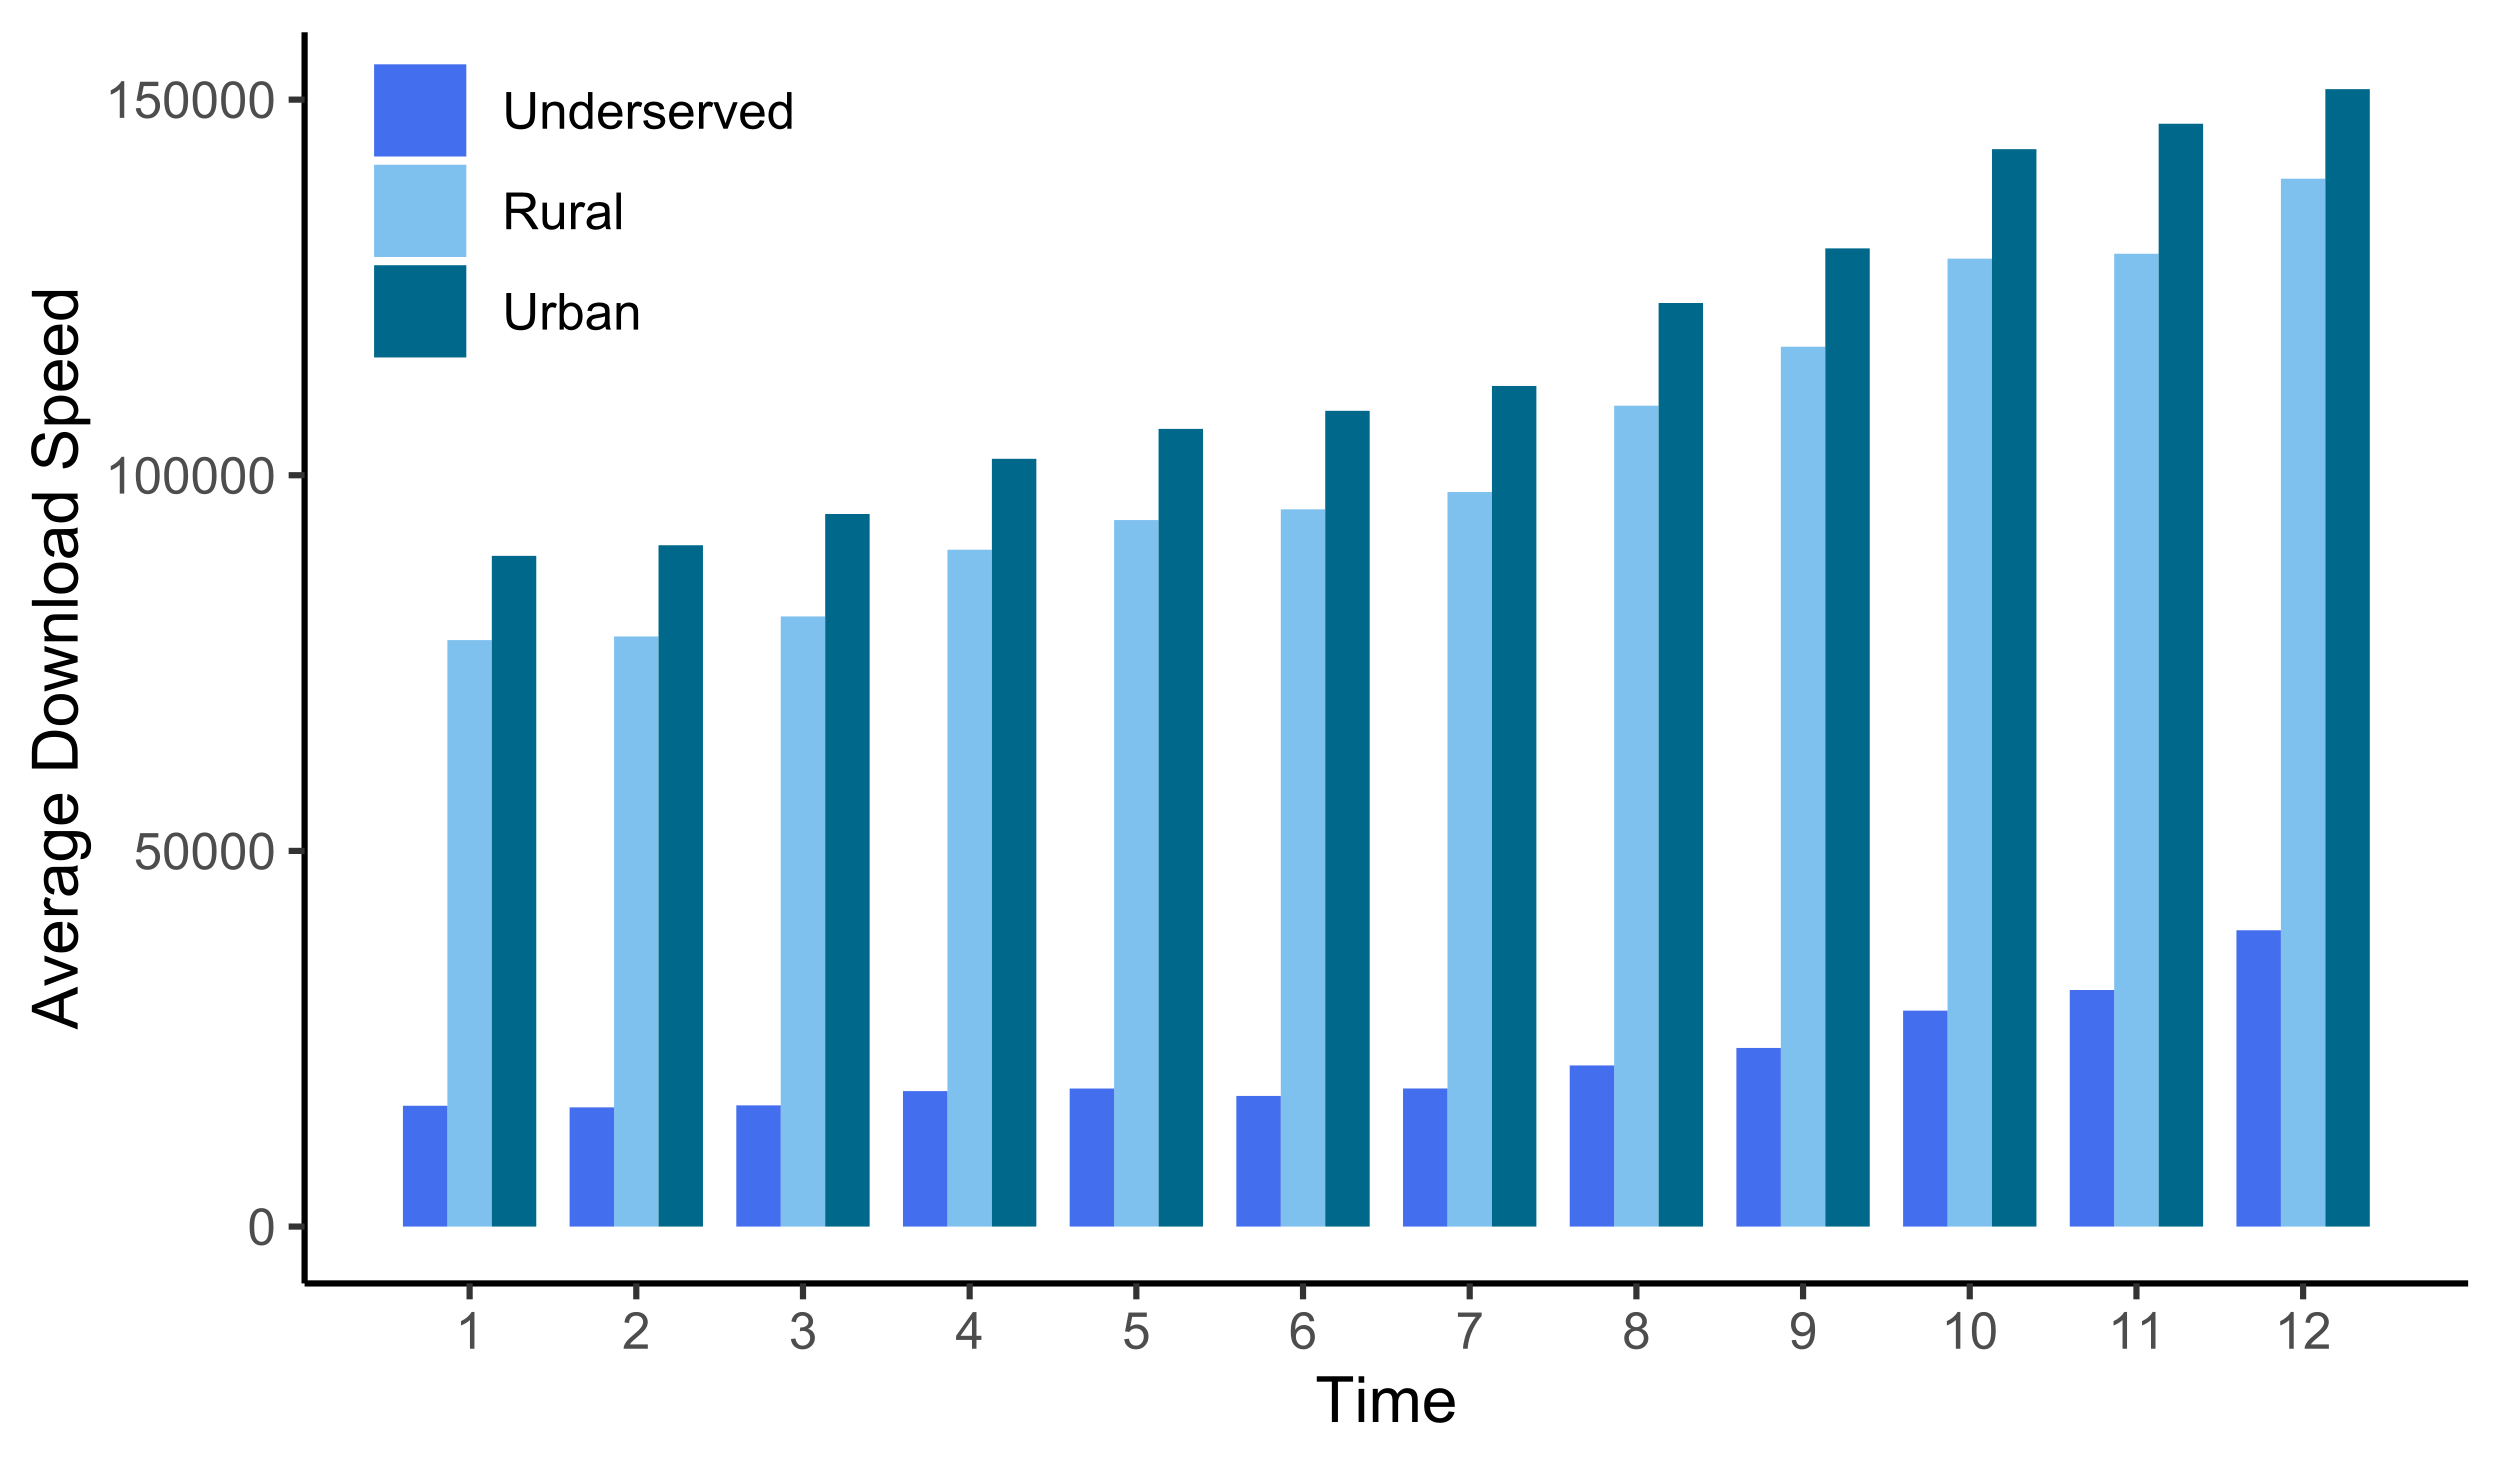 <svg width="573" height="336" xmlns="http://www.w3.org/2000/svg" xmlns:xlink="http://www.w3.org/1999/xlink" xml:space="preserve" overflow="hidden"><rect width="100%" height="100%" fill="#808080" stroke="none"/><defs><clipPath id="clip0"><rect x="35" y="2699" width="573" height="336"/></clipPath><clipPath id="clip1"><rect x="104" y="2706" width="497" height="288"/></clipPath></defs><g clip-path="url(#clip0)" transform="translate(-35 -2699)"><path d="M35 2699.1 608 2699.1 608 3034.9 35 3034.9Z" fill="#FFFFFF"/><path d="M35 2699.1 608 2699.1 608 3034.9 35 3034.9Z" fill="#FFFFFF"/><path d="M35 3034.9 608 3034.9 608 2699.1 35 2699.1Z" stroke="#FFFFFF" stroke-width="1.422" stroke-linecap="round" stroke-linejoin="round" stroke-miterlimit="10" fill="none"/><g clip-path="url(#clip1)"><path d="M104.814 2993.16 600.702 2993.16 600.702 2706.4 104.814 2706.4Z" fill="#FFFFFF"/></g><path d="M137.539 2980.13 147.726 2980.13 147.726 2845.71 137.539 2845.71Z" fill="#7EC0EE"/><path d="M175.746 2980.13 185.934 2980.13 185.934 2844.88 175.746 2844.88Z" fill="#7EC0EE"/><path d="M213.948 2980.13 224.135 2980.13 224.135 2840.29 213.948 2840.29Z" fill="#7EC0EE"/><path d="M252.15 2980.13 262.337 2980.13 262.337 2825 252.15 2825Z" fill="#7EC0EE"/><path d="M290.357 2980.13 300.543 2980.13 300.543 2818.2 290.357 2818.2Z" fill="#7EC0EE"/><path d="M328.559 2980.13 338.745 2980.13 338.745 2815.74 328.559 2815.74Z" fill="#7EC0EE"/><path d="M366.766 2980.13 376.952 2980.13 376.952 2811.78 366.766 2811.78Z" fill="#7EC0EE"/><path d="M404.967 2980.13 415.154 2980.13 415.154 2791.99 404.967 2791.99Z" fill="#7EC0EE"/><path d="M443.169 2980.13 453.355 2980.13 453.355 2778.47 443.169 2778.47Z" fill="#7EC0EE"/><path d="M481.376 2980.13 491.562 2980.13 491.562 2758.28 481.376 2758.28Z" fill="#7EC0EE"/><path d="M519.578 2980.13 529.764 2980.13 529.764 2757.16 519.578 2757.16Z" fill="#7EC0EE"/><path d="M557.784 2980.13 567.971 2980.13 567.971 2739.96 557.784 2739.96Z" fill="#7EC0EE"/><path d="M127.353 2980.13 137.539 2980.13 137.539 2952.44 127.353 2952.44Z" fill="#436EEE"/><path d="M165.554 2980.13 175.741 2980.13 175.741 2952.81 165.554 2952.81Z" fill="#436EEE"/><path d="M203.762 2980.13 213.948 2980.13 213.948 2952.35 203.762 2952.35Z" fill="#436EEE"/><path d="M241.962 2980.13 252.15 2980.13 252.15 2949.08 241.962 2949.08Z" fill="#436EEE"/><path d="M280.169 2980.13 290.357 2980.13 290.357 2948.49 280.169 2948.49Z" fill="#436EEE"/><path d="M318.371 2980.13 328.559 2980.13 328.559 2950.19 318.371 2950.19Z" fill="#436EEE"/><path d="M356.573 2980.13 366.76 2980.13 366.76 2948.48 356.573 2948.48Z" fill="#436EEE"/><path d="M394.78 2980.13 404.967 2980.13 404.967 2943.2 394.78 2943.2Z" fill="#436EEE"/><path d="M432.982 2980.13 443.169 2980.13 443.169 2939.19 432.982 2939.19Z" fill="#436EEE"/><path d="M471.189 2980.13 481.376 2980.13 481.376 2930.64 471.189 2930.64Z" fill="#436EEE"/><path d="M509.391 2980.13 519.578 2980.13 519.578 2925.91 509.391 2925.91Z" fill="#436EEE"/><path d="M547.592 2980.13 557.779 2980.13 557.779 2912.22 547.592 2912.22Z" fill="#436EEE"/><path d="M147.726 2980.13 157.913 2980.13 157.913 2826.4 147.726 2826.4Z" fill="#00688B"/><path d="M185.934 2980.13 196.12 2980.13 196.12 2823.97 185.934 2823.97Z" fill="#00688B"/><path d="M224.135 2980.13 234.321 2980.13 234.321 2816.81 224.135 2816.81Z" fill="#00688B"/><path d="M262.341 2980.13 272.529 2980.13 272.529 2804.16 262.341 2804.16Z" fill="#00688B"/><path d="M300.543 2980.13 310.73 2980.13 310.73 2797.3 300.543 2797.3Z" fill="#00688B"/><path d="M338.745 2980.13 348.932 2980.13 348.932 2793.16 338.745 2793.16Z" fill="#00688B"/><path d="M376.952 2980.13 387.139 2980.13 387.139 2787.46 376.952 2787.46Z" fill="#00688B"/><path d="M415.154 2980.13 425.341 2980.13 425.341 2768.45 415.154 2768.45Z" fill="#00688B"/><path d="M453.361 2980.13 463.548 2980.13 463.548 2755.93 453.361 2755.93Z" fill="#00688B"/><path d="M491.562 2980.13 501.75 2980.13 501.75 2733.19 491.562 2733.19Z" fill="#00688B"/><path d="M529.764 2980.13 539.952 2980.13 539.952 2727.36 529.764 2727.36Z" fill="#00688B"/><path d="M567.971 2980.13 578.157 2980.13 578.157 2719.43 567.971 2719.43Z" fill="#00688B"/><path d="M104.814 2993.16 104.814 2706.4" stroke="#000000" stroke-width="1.422" stroke-linejoin="round" stroke-miterlimit="10" fill="none"/><path d="M92.206 2980.18C92.201 2979.2 92.3 2978.4 92.508 2977.79 92.706 2977.19 93.013 2976.72 93.419 2976.39 93.82 2976.06 94.325 2975.9 94.939 2975.9 95.387 2975.9 95.782 2975.99 96.126 2976.17 96.464 2976.35 96.745 2976.61 96.964 2976.95 97.183 2977.3 97.354 2977.71 97.484 2978.2 97.609 2978.69 97.672 2979.35 97.677 2980.18 97.672 2981.17 97.573 2981.96 97.37 2982.57 97.167 2983.18 96.865 2983.65 96.464 2983.97 96.058 2984.3 95.548 2984.46 94.939 2984.47 94.127 2984.46 93.492 2984.18 93.034 2983.59 92.477 2982.9 92.201 2981.76 92.206 2980.18ZM93.263 2980.18C93.263 2981.56 93.424 2982.49 93.747 2982.94 94.07 2983.4 94.465 2983.62 94.939 2983.62 95.413 2983.62 95.814 2983.39 96.136 2982.93 96.459 2982.47 96.62 2981.56 96.62 2980.18 96.62 2978.8 96.459 2977.88 96.136 2977.43 95.814 2976.98 95.408 2976.75 94.929 2976.75 94.45 2976.75 94.075 2976.95 93.794 2977.35 93.44 2977.87 93.263 2978.81 93.263 2980.18Z" fill="#4D4D4D"/><path d="M66.123 2896.03 67.2 2895.94C67.278 2896.47 67.466 2896.86 67.757 2897.13 68.049 2897.39 68.403 2897.52 68.819 2897.52 69.313 2897.52 69.73 2897.34 70.079 2896.96 70.417 2896.59 70.589 2896.09 70.594 2895.47 70.589 2894.89 70.422 2894.43 70.094 2894.08 69.761 2893.75 69.329 2893.57 68.798 2893.57 68.465 2893.57 68.168 2893.65 67.903 2893.8 67.632 2893.95 67.424 2894.15 67.273 2894.39L66.305 2894.26 67.117 2889.95 71.291 2889.95 71.291 2890.93 67.939 2890.93 67.486 2893.19C67.986 2892.84 68.517 2892.67 69.074 2892.66 69.803 2892.67 70.422 2892.92 70.927 2893.42 71.432 2893.93 71.682 2894.58 71.687 2895.38 71.682 2896.15 71.463 2896.8 71.021 2897.35 70.479 2898.03 69.745 2898.37 68.819 2898.37 68.054 2898.37 67.429 2898.16 66.945 2897.73 66.461 2897.31 66.185 2896.74 66.123 2896.03Z" fill="#4D4D4D"/><path d="M72.644 2894.09C72.639 2893.1 72.738 2892.3 72.946 2891.69 73.144 2891.09 73.451 2890.62 73.857 2890.29 74.258 2889.97 74.763 2889.8 75.377 2889.8 75.825 2889.8 76.22 2889.89 76.564 2890.07 76.902 2890.25 77.183 2890.51 77.402 2890.86 77.621 2891.2 77.792 2891.62 77.922 2892.11 78.047 2892.59 78.11 2893.26 78.115 2894.09 78.11 2895.07 78.011 2895.87 77.808 2896.47 77.605 2897.08 77.303 2897.55 76.902 2897.88 76.496 2898.21 75.986 2898.37 75.377 2898.37 74.565 2898.37 73.93 2898.08 73.472 2897.5 72.915 2896.81 72.639 2895.67 72.644 2894.09ZM73.701 2894.09C73.701 2895.47 73.862 2896.39 74.185 2896.84 74.508 2897.3 74.903 2897.52 75.377 2897.52 75.851 2897.52 76.251 2897.3 76.574 2896.84 76.897 2896.38 77.058 2895.46 77.058 2894.09 77.058 2892.7 76.897 2891.79 76.574 2891.34 76.251 2890.88 75.846 2890.65 75.367 2890.65 74.888 2890.65 74.513 2890.86 74.232 2891.25 73.878 2891.77 73.701 2892.71 73.701 2894.09Z" fill="#4D4D4D"/><path d="M79.166 2894.09C79.161 2893.1 79.26 2892.3 79.468 2891.69 79.666 2891.09 79.973 2890.62 80.379 2890.29 80.78 2889.97 81.285 2889.8 81.899 2889.8 82.347 2889.8 82.742 2889.89 83.086 2890.07 83.424 2890.25 83.705 2890.51 83.924 2890.86 84.142 2891.2 84.314 2891.62 84.444 2892.11 84.569 2892.59 84.632 2893.26 84.637 2894.09 84.632 2895.07 84.533 2895.87 84.33 2896.47 84.127 2897.08 83.825 2897.55 83.424 2897.88 83.018 2898.21 82.508 2898.37 81.899 2898.37 81.087 2898.37 80.452 2898.08 79.994 2897.5 79.437 2896.81 79.161 2895.67 79.166 2894.09ZM80.223 2894.09C80.223 2895.47 80.384 2896.39 80.707 2896.84 81.029 2897.3 81.425 2897.52 81.899 2897.52 82.373 2897.52 82.773 2897.3 83.096 2896.84 83.419 2896.38 83.58 2895.46 83.58 2894.09 83.58 2892.7 83.419 2891.79 83.096 2891.34 82.773 2890.88 82.367 2890.65 81.888 2890.65 81.409 2890.65 81.035 2890.86 80.754 2891.25 80.4 2891.77 80.223 2892.71 80.223 2894.09Z" fill="#4D4D4D"/><path d="M85.688 2894.09C85.683 2893.1 85.781 2892.3 85.99 2891.69 86.187 2891.09 86.495 2890.62 86.9 2890.29 87.301 2889.97 87.806 2889.8 88.421 2889.8 88.868 2889.8 89.264 2889.89 89.607 2890.07 89.946 2890.25 90.227 2890.51 90.445 2890.86 90.664 2891.2 90.836 2891.62 90.966 2892.11 91.091 2892.59 91.153 2893.26 91.159 2894.09 91.153 2895.07 91.054 2895.87 90.851 2896.47 90.648 2897.08 90.346 2897.55 89.946 2897.88 89.54 2898.21 89.029 2898.37 88.421 2898.37 87.608 2898.37 86.973 2898.08 86.515 2897.5 85.958 2896.81 85.683 2895.67 85.688 2894.09ZM86.744 2894.09C86.744 2895.47 86.906 2896.39 87.228 2896.84 87.551 2897.3 87.947 2897.52 88.421 2897.52 88.894 2897.52 89.295 2897.3 89.618 2896.84 89.94 2896.38 90.102 2895.46 90.102 2894.09 90.102 2892.7 89.94 2891.79 89.618 2891.34 89.295 2890.88 88.889 2890.65 88.41 2890.65 87.931 2890.65 87.556 2890.86 87.275 2891.25 86.921 2891.77 86.744 2892.71 86.744 2894.09Z" fill="#4D4D4D"/><path d="M92.209 2894.09C92.204 2893.1 92.303 2892.3 92.511 2891.69 92.709 2891.09 93.016 2890.62 93.422 2890.29 93.823 2889.97 94.328 2889.8 94.942 2889.8 95.39 2889.8 95.785 2889.89 96.129 2890.07 96.467 2890.25 96.748 2890.51 96.967 2890.86 97.186 2891.2 97.357 2891.62 97.487 2892.11 97.612 2892.59 97.675 2893.26 97.68 2894.09 97.675 2895.07 97.576 2895.87 97.373 2896.47 97.17 2897.08 96.868 2897.55 96.467 2897.88 96.061 2898.21 95.551 2898.37 94.942 2898.37 94.13 2898.37 93.495 2898.08 93.037 2897.5 92.48 2896.81 92.204 2895.67 92.209 2894.09ZM93.266 2894.09C93.266 2895.47 93.427 2896.39 93.75 2896.84 94.073 2897.3 94.469 2897.52 94.942 2897.52 95.416 2897.52 95.817 2897.3 96.139 2896.84 96.462 2896.38 96.624 2895.46 96.624 2894.09 96.624 2892.7 96.462 2891.79 96.139 2891.34 95.817 2890.88 95.411 2890.65 94.932 2890.65 94.453 2890.65 94.078 2890.86 93.797 2891.25 93.443 2891.77 93.266 2892.71 93.266 2894.09Z" fill="#4D4D4D"/><path d="M63.478 2812.13 62.448 2812.13 62.448 2805.56C62.198 2805.8 61.875 2806.03 61.474 2806.27 61.068 2806.51 60.704 2806.69 60.386 2806.8L60.386 2805.81C60.959 2805.54 61.464 2805.21 61.896 2804.82 62.328 2804.44 62.635 2804.06 62.817 2803.7L63.478 2803.7Z" fill="#4D4D4D"/><path d="M66.122 2807.99C66.117 2807 66.216 2806.2 66.424 2805.59 66.622 2804.99 66.929 2804.52 67.335 2804.19 67.736 2803.86 68.241 2803.7 68.855 2803.7 69.302 2803.7 69.698 2803.79 70.042 2803.97 70.38 2804.15 70.661 2804.41 70.88 2804.76 71.098 2805.1 71.27 2805.51 71.4 2806 71.525 2806.49 71.588 2807.15 71.593 2807.99 71.588 2808.97 71.489 2809.77 71.286 2810.37 71.083 2810.98 70.781 2811.45 70.38 2811.78 69.974 2812.1 69.464 2812.27 68.855 2812.27 68.043 2812.27 67.408 2811.98 66.95 2811.4 66.393 2810.7 66.117 2809.56 66.122 2807.99ZM67.179 2807.99C67.179 2809.37 67.34 2810.29 67.663 2810.74 67.986 2811.2 68.381 2811.42 68.855 2811.42 69.329 2811.42 69.729 2811.19 70.052 2810.74 70.375 2810.28 70.536 2809.36 70.536 2807.99 70.536 2806.6 70.375 2805.69 70.052 2805.23 69.729 2804.78 69.323 2804.55 68.844 2804.55 68.365 2804.55 67.991 2804.76 67.71 2805.15 67.356 2805.67 67.179 2806.61 67.179 2807.99Z" fill="#4D4D4D"/><path d="M72.644 2807.99C72.638 2807 72.737 2806.2 72.946 2805.59 73.143 2804.99 73.451 2804.52 73.856 2804.19 74.257 2803.86 74.762 2803.7 75.376 2803.7 75.824 2803.7 76.22 2803.79 76.563 2803.97 76.902 2804.15 77.183 2804.41 77.401 2804.76 77.62 2805.1 77.792 2805.51 77.922 2806 78.047 2806.49 78.109 2807.15 78.115 2807.99 78.109 2808.97 78.01 2809.77 77.807 2810.37 77.604 2810.98 77.302 2811.45 76.902 2811.78 76.496 2812.1 75.986 2812.27 75.376 2812.27 74.564 2812.27 73.929 2811.98 73.471 2811.4 72.914 2810.7 72.638 2809.56 72.644 2807.99ZM73.7 2807.99C73.7 2809.37 73.862 2810.29 74.184 2810.74 74.507 2811.2 74.903 2811.42 75.376 2811.42 75.85 2811.42 76.251 2811.19 76.574 2810.74 76.896 2810.28 77.058 2809.36 77.058 2807.99 77.058 2806.6 76.896 2805.69 76.574 2805.23 76.251 2804.78 75.845 2804.55 75.366 2804.55 74.887 2804.55 74.512 2804.76 74.231 2805.15 73.877 2805.67 73.7 2806.61 73.7 2807.99Z" fill="#4D4D4D"/><path d="M79.165 2807.99C79.16 2807 79.259 2806.2 79.467 2805.59 79.665 2804.99 79.972 2804.52 80.378 2804.19 80.779 2803.86 81.284 2803.7 81.898 2803.7 82.346 2803.7 82.742 2803.79 83.085 2803.97 83.423 2804.15 83.704 2804.41 83.923 2804.76 84.142 2805.1 84.314 2805.51 84.444 2806 84.569 2806.49 84.631 2807.15 84.636 2807.99 84.631 2808.97 84.532 2809.77 84.329 2810.37 84.126 2810.98 83.824 2811.45 83.423 2811.78 83.017 2812.1 82.507 2812.27 81.898 2812.27 81.086 2812.27 80.451 2811.98 79.993 2811.4 79.436 2810.7 79.16 2809.56 79.165 2807.99ZM80.222 2807.99C80.222 2809.37 80.383 2810.29 80.706 2810.74 81.029 2811.2 81.425 2811.42 81.898 2811.42 82.372 2811.42 82.773 2811.19 83.096 2810.74 83.418 2810.28 83.58 2809.36 83.58 2807.99 83.58 2806.6 83.418 2805.69 83.096 2805.23 82.773 2804.78 82.367 2804.55 81.888 2804.55 81.409 2804.55 81.034 2804.76 80.753 2805.15 80.399 2805.67 80.222 2806.61 80.222 2807.99Z" fill="#4D4D4D"/><path d="M85.687 2807.99C85.682 2807 85.781 2806.2 85.989 2805.59 86.187 2804.99 86.494 2804.52 86.9 2804.19 87.301 2803.86 87.806 2803.7 88.42 2803.7 88.868 2803.7 89.263 2803.79 89.607 2803.97 89.945 2804.15 90.226 2804.41 90.445 2804.76 90.663 2805.1 90.835 2805.51 90.965 2806 91.09 2806.49 91.153 2807.15 91.158 2807.99 91.153 2808.97 91.054 2809.77 90.851 2810.37 90.648 2810.98 90.346 2811.45 89.945 2811.78 89.539 2812.1 89.029 2812.27 88.42 2812.27 87.608 2812.27 86.973 2811.98 86.515 2811.4 85.958 2810.7 85.682 2809.56 85.687 2807.99ZM86.744 2807.99C86.744 2809.37 86.905 2810.29 87.228 2810.74 87.551 2811.2 87.946 2811.42 88.42 2811.42 88.894 2811.42 89.294 2811.19 89.617 2810.74 89.94 2810.28 90.101 2809.36 90.101 2807.99 90.101 2806.6 89.94 2805.69 89.617 2805.23 89.294 2804.78 88.888 2804.55 88.409 2804.55 87.931 2804.55 87.556 2804.76 87.275 2805.15 86.921 2805.67 86.744 2806.61 86.744 2807.99Z" fill="#4D4D4D"/><path d="M92.209 2807.99C92.204 2807 92.303 2806.2 92.511 2805.59 92.709 2804.99 93.016 2804.52 93.422 2804.19 93.823 2803.86 94.328 2803.7 94.942 2803.7 95.389 2803.7 95.785 2803.79 96.129 2803.97 96.467 2804.15 96.748 2804.41 96.967 2804.76 97.185 2805.1 97.357 2805.51 97.487 2806 97.612 2806.49 97.674 2807.15 97.68 2807.99 97.674 2808.97 97.576 2809.77 97.373 2810.37 97.17 2810.98 96.868 2811.45 96.467 2811.78 96.061 2812.1 95.551 2812.27 94.942 2812.27 94.13 2812.27 93.495 2811.98 93.037 2811.4 92.48 2810.7 92.204 2809.56 92.209 2807.99ZM93.266 2807.99C93.266 2809.37 93.427 2810.29 93.75 2810.74 94.073 2811.2 94.468 2811.42 94.942 2811.42 95.415 2811.42 95.816 2811.19 96.139 2810.74 96.462 2810.28 96.623 2809.36 96.623 2807.99 96.623 2806.6 96.462 2805.69 96.139 2805.23 95.816 2804.78 95.41 2804.55 94.931 2804.55 94.453 2804.55 94.078 2804.76 93.797 2805.15 93.443 2805.67 93.266 2806.61 93.266 2807.99Z" fill="#4D4D4D"/><path d="M63.478 2726.02 62.448 2726.02 62.448 2719.46C62.198 2719.7 61.875 2719.93 61.474 2720.17 61.068 2720.41 60.704 2720.59 60.386 2720.7L60.386 2719.71C60.959 2719.44 61.464 2719.11 61.896 2718.72 62.328 2718.34 62.635 2717.96 62.817 2717.6L63.478 2717.6Z" fill="#4D4D4D"/><path d="M66.122 2723.83 67.2 2723.73C67.278 2724.27 67.465 2724.66 67.757 2724.93 68.048 2725.19 68.402 2725.32 68.818 2725.32 69.313 2725.32 69.729 2725.13 70.078 2724.76 70.416 2724.39 70.588 2723.89 70.593 2723.27 70.588 2722.69 70.422 2722.22 70.094 2721.88 69.76 2721.54 69.329 2721.37 68.797 2721.37 68.464 2721.37 68.168 2721.45 67.902 2721.6 67.632 2721.75 67.423 2721.94 67.272 2722.18L66.304 2722.06 67.116 2717.74 71.291 2717.74 71.291 2718.73 67.939 2718.73 67.486 2720.99C67.986 2720.64 68.516 2720.47 69.073 2720.46 69.802 2720.47 70.422 2720.72 70.927 2721.22 71.431 2721.73 71.681 2722.38 71.686 2723.18 71.681 2723.94 71.463 2724.6 71.02 2725.15 70.479 2725.83 69.745 2726.17 68.818 2726.17 68.053 2726.17 67.429 2725.96 66.945 2725.53 66.46 2725.1 66.184 2724.54 66.122 2723.83Z" fill="#4D4D4D"/><path d="M72.644 2721.89C72.638 2720.9 72.737 2720.1 72.946 2719.49 73.143 2718.89 73.451 2718.42 73.856 2718.09 74.257 2717.76 74.762 2717.6 75.376 2717.6 75.824 2717.6 76.22 2717.69 76.563 2717.87 76.902 2718.05 77.183 2718.31 77.401 2718.65 77.62 2719 77.792 2719.41 77.922 2719.9 78.047 2720.39 78.109 2721.05 78.115 2721.89 78.109 2722.87 78.01 2723.67 77.807 2724.27 77.604 2724.88 77.302 2725.35 76.902 2725.68 76.496 2726 75.986 2726.17 75.376 2726.17 74.564 2726.17 73.929 2725.88 73.471 2725.3 72.914 2724.6 72.638 2723.46 72.644 2721.89ZM73.7 2721.89C73.7 2723.27 73.862 2724.19 74.184 2724.64 74.507 2725.1 74.903 2725.32 75.376 2725.32 75.85 2725.32 76.251 2725.09 76.574 2724.63 76.896 2724.18 77.058 2723.26 77.058 2721.89 77.058 2720.5 76.896 2719.59 76.574 2719.13 76.251 2718.68 75.845 2718.45 75.366 2718.45 74.887 2718.45 74.512 2718.65 74.231 2719.05 73.877 2719.57 73.7 2720.51 73.7 2721.89Z" fill="#4D4D4D"/><path d="M79.165 2721.89C79.16 2720.9 79.259 2720.1 79.467 2719.49 79.665 2718.89 79.972 2718.42 80.378 2718.09 80.779 2717.76 81.284 2717.6 81.898 2717.6 82.346 2717.6 82.742 2717.69 83.085 2717.87 83.423 2718.05 83.704 2718.31 83.923 2718.65 84.142 2719 84.314 2719.41 84.444 2719.9 84.569 2720.39 84.631 2721.05 84.636 2721.89 84.631 2722.87 84.532 2723.67 84.329 2724.27 84.126 2724.88 83.824 2725.35 83.423 2725.68 83.017 2726 82.507 2726.17 81.898 2726.17 81.086 2726.17 80.451 2725.88 79.993 2725.3 79.436 2724.6 79.16 2723.46 79.165 2721.89ZM80.222 2721.89C80.222 2723.27 80.383 2724.19 80.706 2724.64 81.029 2725.1 81.425 2725.32 81.898 2725.32 82.372 2725.32 82.773 2725.09 83.096 2724.63 83.418 2724.18 83.58 2723.26 83.58 2721.89 83.58 2720.5 83.418 2719.59 83.096 2719.13 82.773 2718.68 82.367 2718.45 81.888 2718.45 81.409 2718.45 81.034 2718.65 80.753 2719.05 80.399 2719.57 80.222 2720.51 80.222 2721.89Z" fill="#4D4D4D"/><path d="M85.687 2721.89C85.682 2720.9 85.781 2720.1 85.989 2719.49 86.187 2718.89 86.494 2718.42 86.9 2718.09 87.301 2717.76 87.806 2717.6 88.42 2717.6 88.868 2717.6 89.263 2717.69 89.607 2717.87 89.945 2718.05 90.226 2718.31 90.445 2718.65 90.663 2719 90.835 2719.41 90.965 2719.9 91.09 2720.39 91.153 2721.05 91.158 2721.89 91.153 2722.87 91.054 2723.67 90.851 2724.27 90.648 2724.88 90.346 2725.35 89.945 2725.68 89.539 2726 89.029 2726.17 88.42 2726.17 87.608 2726.17 86.973 2725.88 86.515 2725.3 85.958 2724.6 85.682 2723.46 85.687 2721.89ZM86.744 2721.89C86.744 2723.27 86.905 2724.19 87.228 2724.64 87.551 2725.1 87.946 2725.32 88.42 2725.32 88.894 2725.32 89.294 2725.09 89.617 2724.63 89.94 2724.18 90.101 2723.26 90.101 2721.89 90.101 2720.5 89.94 2719.59 89.617 2719.13 89.294 2718.68 88.888 2718.45 88.409 2718.45 87.931 2718.45 87.556 2718.65 87.275 2719.05 86.921 2719.57 86.744 2720.51 86.744 2721.89Z" fill="#4D4D4D"/><path d="M92.209 2721.89C92.204 2720.9 92.303 2720.1 92.511 2719.49 92.709 2718.89 93.016 2718.42 93.422 2718.09 93.823 2717.76 94.328 2717.6 94.942 2717.6 95.389 2717.6 95.785 2717.69 96.129 2717.87 96.467 2718.05 96.748 2718.31 96.967 2718.65 97.185 2719 97.357 2719.41 97.487 2719.9 97.612 2720.39 97.674 2721.05 97.68 2721.89 97.674 2722.87 97.576 2723.67 97.373 2724.27 97.17 2724.88 96.868 2725.35 96.467 2725.68 96.061 2726 95.551 2726.17 94.942 2726.17 94.13 2726.17 93.495 2725.88 93.037 2725.3 92.48 2724.6 92.204 2723.46 92.209 2721.89ZM93.266 2721.89C93.266 2723.27 93.427 2724.19 93.75 2724.64 94.073 2725.1 94.468 2725.32 94.942 2725.32 95.415 2725.32 95.816 2725.09 96.139 2724.63 96.462 2724.18 96.623 2723.26 96.623 2721.89 96.623 2720.5 96.462 2719.59 96.139 2719.13 95.816 2718.68 95.41 2718.45 94.931 2718.45 94.453 2718.45 94.078 2718.65 93.797 2719.05 93.443 2719.57 93.266 2720.51 93.266 2721.89Z" fill="#4D4D4D"/><path d="M101.159 2980.13 104.814 2980.13" stroke="#333333" stroke-width="1.422" stroke-linejoin="round" stroke-miterlimit="10" fill="none"/><path d="M101.159 2894.03 104.814 2894.03" stroke="#333333" stroke-width="1.422" stroke-linejoin="round" stroke-miterlimit="10" fill="none"/><path d="M101.159 2807.93 104.814 2807.93" stroke="#333333" stroke-width="1.422" stroke-linejoin="round" stroke-miterlimit="10" fill="none"/><path d="M101.159 2721.83 104.814 2721.83" stroke="#333333" stroke-width="1.422" stroke-linejoin="round" stroke-miterlimit="10" fill="none"/><path d="M104.814 2993.16 600.698 2993.16" stroke="#000000" stroke-width="1.422" stroke-linejoin="round" stroke-miterlimit="10" fill="none"/><path d="M142.635 2996.81 142.635 2993.16" stroke="#333333" stroke-width="1.422" stroke-linejoin="round" stroke-miterlimit="10" fill="none"/><path d="M180.837 2996.81 180.837 2993.16" stroke="#333333" stroke-width="1.422" stroke-linejoin="round" stroke-miterlimit="10" fill="none"/><path d="M219.044 2996.81 219.044 2993.16" stroke="#333333" stroke-width="1.422" stroke-linejoin="round" stroke-miterlimit="10" fill="none"/><path d="M257.245 2996.81 257.245 2993.16" stroke="#333333" stroke-width="1.422" stroke-linejoin="round" stroke-miterlimit="10" fill="none"/><path d="M295.447 2996.81 295.447 2993.16" stroke="#333333" stroke-width="1.422" stroke-linejoin="round" stroke-miterlimit="10" fill="none"/><path d="M333.654 2996.81 333.654 2993.16" stroke="#333333" stroke-width="1.422" stroke-linejoin="round" stroke-miterlimit="10" fill="none"/><path d="M371.856 2996.81 371.856 2993.16" stroke="#333333" stroke-width="1.422" stroke-linejoin="round" stroke-miterlimit="10" fill="none"/><path d="M410.063 2996.81 410.063 2993.16" stroke="#333333" stroke-width="1.422" stroke-linejoin="round" stroke-miterlimit="10" fill="none"/><path d="M448.265 2996.81 448.265 2993.16" stroke="#333333" stroke-width="1.422" stroke-linejoin="round" stroke-miterlimit="10" fill="none"/><path d="M486.467 2996.81 486.467 2993.16" stroke="#333333" stroke-width="1.422" stroke-linejoin="round" stroke-miterlimit="10" fill="none"/><path d="M524.674 2996.81 524.674 2993.16" stroke="#333333" stroke-width="1.422" stroke-linejoin="round" stroke-miterlimit="10" fill="none"/><path d="M562.876 2996.81 562.876 2993.16" stroke="#333333" stroke-width="1.422" stroke-linejoin="round" stroke-miterlimit="10" fill="none"/><path d="M143.744 3008.13 142.713 3008.13 142.713 3001.56C142.464 3001.8 142.141 3002.03 141.74 3002.27 141.334 3002.51 140.97 3002.69 140.652 3002.8L140.652 3001.81C141.225 3001.54 141.73 3001.21 142.162 3000.82 142.594 3000.44 142.901 3000.06 143.083 2999.7L143.744 2999.7Z" fill="#4D4D4D"/><path d="M183.481 3007.14 183.481 3008.13 177.932 3008.13C177.922 3007.88 177.964 3007.64 178.052 3007.41 178.193 3007.03 178.416 3006.66 178.729 3006.29 179.036 3005.93 179.489 3005.51 180.082 3005.02 180.993 3004.28 181.607 3003.69 181.93 3003.24 182.242 3002.81 182.404 3002.4 182.409 3002 182.404 3001.6 182.258 3001.25 181.972 3000.97 181.675 3000.69 181.295 3000.55 180.832 3000.55 180.332 3000.55 179.936 3000.7 179.64 3001 179.338 3001.3 179.187 3001.71 179.187 3002.23L178.13 3002.12C178.198 3001.34 178.468 3000.74 178.947 3000.32 179.416 2999.91 180.051 2999.7 180.853 2999.7 181.654 2999.7 182.294 2999.93 182.763 3000.37 183.231 3000.82 183.466 3001.37 183.471 3002.03 183.466 3002.37 183.398 3002.7 183.263 3003.02 183.127 3003.34 182.898 3003.69 182.581 3004.04 182.258 3004.4 181.727 3004.89 180.993 3005.52 180.368 3006.04 179.973 3006.39 179.796 3006.58 179.619 3006.77 179.473 3006.95 179.364 3007.14Z" fill="#4D4D4D"/><path d="M216.28 3005.91 217.311 3005.77C217.425 3006.36 217.628 3006.78 217.914 3007.04 218.196 3007.3 218.539 3007.42 218.95 3007.42 219.429 3007.42 219.84 3007.26 220.179 3006.92 220.512 3006.59 220.678 3006.17 220.684 3005.67 220.678 3005.2 220.522 3004.81 220.215 3004.5 219.903 3004.2 219.512 3004.04 219.039 3004.04 218.841 3004.04 218.596 3004.08 218.31 3004.15L218.425 3003.25C218.492 3003.26 218.544 3003.26 218.591 3003.26 219.028 3003.26 219.424 3003.15 219.778 3002.92 220.122 3002.69 220.298 3002.34 220.304 3001.86 220.298 3001.48 220.168 3001.17 219.919 3000.92 219.658 3000.68 219.33 3000.55 218.93 3000.55 218.523 3000.55 218.19 3000.68 217.925 3000.93 217.654 3001.18 217.482 3001.56 217.41 3002.06L216.379 3001.87C216.504 3001.19 216.79 3000.65 217.238 3000.27 217.685 2999.89 218.242 2999.7 218.909 2999.7 219.367 2999.7 219.788 2999.8 220.174 3000 220.559 3000.19 220.85 3000.46 221.053 3000.8 221.256 3001.14 221.36 3001.5 221.36 3001.88 221.36 3002.24 221.261 3002.58 221.069 3002.87 220.871 3003.17 220.585 3003.4 220.205 3003.58 220.699 3003.7 221.084 3003.94 221.36 3004.29 221.636 3004.66 221.772 3005.11 221.777 3005.65 221.772 3006.39 221.506 3007.01 220.975 3007.51 220.439 3008.02 219.762 3008.27 218.945 3008.28 218.206 3008.27 217.592 3008.06 217.108 3007.62 216.618 3007.18 216.342 3006.61 216.28 3005.91Z" fill="#4D4D4D"/><path d="M257.777 3008.13 257.777 3006.12 254.138 3006.12 254.138 3005.17 257.969 2999.73 258.807 2999.73 258.807 3005.17 259.942 3005.17 259.942 3006.12 258.807 3006.12 258.807 3008.13ZM257.777 3005.17 257.777 3001.39 255.148 3005.17Z" fill="#4D4D4D"/><path d="M292.678 3005.93 293.756 3005.84C293.834 3006.37 294.021 3006.76 294.313 3007.03 294.604 3007.29 294.958 3007.42 295.375 3007.42 295.869 3007.42 296.286 3007.24 296.634 3006.86 296.973 3006.49 297.145 3005.99 297.15 3005.37 297.145 3004.79 296.978 3004.33 296.65 3003.98 296.317 3003.64 295.885 3003.47 295.354 3003.47 295.021 3003.47 294.724 3003.55 294.459 3003.7 294.188 3003.85 293.98 3004.04 293.829 3004.28L292.861 3004.16 293.673 2999.84 297.847 2999.84 297.847 3000.83 294.495 3000.83 294.042 3003.09C294.542 3002.74 295.073 3002.57 295.63 3002.56 296.359 3002.57 296.978 3002.82 297.483 3003.32 297.988 3003.83 298.238 3004.48 298.243 3005.28 298.238 3006.04 298.019 3006.7 297.577 3007.25 297.035 3007.93 296.301 3008.27 295.375 3008.27 294.61 3008.27 293.985 3008.06 293.501 3007.63 293.017 3007.2 292.741 3006.64 292.678 3005.93Z" fill="#4D4D4D"/><path d="M336.231 3001.79 335.206 3001.87C335.112 3001.47 334.982 3001.17 334.815 3000.98 334.534 3000.7 334.191 3000.55 333.785 3000.55 333.457 3000.55 333.165 3000.64 332.921 3000.82 332.593 3001.06 332.338 3001.41 332.156 3001.86 331.963 3002.31 331.869 3002.96 331.864 3003.8 332.109 3003.42 332.411 3003.14 332.77 3002.96 333.129 3002.77 333.504 3002.69 333.899 3002.68 334.581 3002.69 335.164 3002.94 335.654 3003.44 336.132 3003.95 336.377 3004.6 336.382 3005.4 336.377 3005.93 336.263 3006.42 336.039 3006.87 335.81 3007.32 335.497 3007.67 335.102 3007.91 334.701 3008.15 334.253 3008.27 333.754 3008.27 332.889 3008.27 332.187 3007.95 331.651 3007.32 331.104 3006.69 330.833 3005.65 330.839 3004.2 330.833 3002.58 331.13 3001.4 331.734 3000.66 332.254 3000.02 332.962 2999.7 333.847 2999.7 334.508 2999.7 335.05 2999.89 335.471 3000.26 335.893 3000.63 336.143 3001.14 336.231 3001.79ZM332.02 3005.41C332.02 3005.76 332.093 3006.11 332.244 3006.43 332.395 3006.76 332.608 3007 332.879 3007.17 333.15 3007.34 333.431 3007.42 333.733 3007.42 334.165 3007.42 334.54 3007.25 334.857 3006.9 335.164 3006.55 335.32 3006.07 335.326 3005.46 335.32 3004.89 335.169 3004.43 334.862 3004.09 334.55 3003.76 334.16 3003.6 333.696 3003.59 333.223 3003.6 332.827 3003.76 332.504 3004.09 332.182 3004.43 332.02 3004.87 332.02 3005.41Z" fill="#4D4D4D"/><path d="M369.155 3000.83 369.155 2999.84 374.589 2999.84 374.589 3000.64C374.048 3001.21 373.517 3001.97 372.996 3002.91 372.465 3003.86 372.065 3004.83 371.784 3005.82 371.575 3006.53 371.44 3007.29 371.388 3008.13L370.326 3008.13C370.337 3007.47 370.467 3006.67 370.716 3005.74 370.961 3004.8 371.32 3003.9 371.784 3003.03 372.247 3002.16 372.741 3001.43 373.267 3000.83Z" fill="#4D4D4D"/><path d="M408.877 3003.57C408.445 3003.42 408.127 3003.2 407.924 3002.91 407.716 3002.62 407.617 3002.27 407.617 3001.86 407.617 3001.25 407.836 3000.74 408.273 3000.32 408.71 2999.91 409.293 2999.7 410.027 2999.7 410.761 2999.7 411.349 2999.92 411.797 3000.34 412.239 3000.77 412.463 3001.28 412.468 3001.89 412.463 3002.28 412.364 3002.62 412.161 3002.91 411.953 3003.2 411.641 3003.42 411.23 3003.57 411.745 3003.75 412.135 3004.02 412.406 3004.39 412.671 3004.77 412.807 3005.22 412.812 3005.73 412.807 3006.45 412.552 3007.05 412.047 3007.54 411.537 3008.03 410.87 3008.27 410.048 3008.27 409.215 3008.27 408.549 3008.03 408.039 3007.54 407.529 3007.05 407.274 3006.43 407.279 3005.7 407.274 3005.15 407.414 3004.7 407.695 3004.33 407.971 3003.96 408.361 3003.71 408.877 3003.57ZM408.674 3001.83C408.669 3002.23 408.799 3002.55 409.054 3002.8 409.309 3003.06 409.642 3003.19 410.053 3003.18 410.449 3003.19 410.771 3003.06 411.027 3002.81 411.276 3002.56 411.401 3002.25 411.407 3001.88 411.401 3001.51 411.271 3001.19 411.016 3000.93 410.751 3000.68 410.428 3000.55 410.043 3000.55 409.642 3000.55 409.314 3000.68 409.059 3000.93 408.799 3001.18 408.669 3001.48 408.674 3001.83ZM408.341 3005.71C408.335 3006 408.403 3006.28 408.549 3006.56 408.684 3006.83 408.892 3007.05 409.168 3007.2 409.444 3007.35 409.741 3007.42 410.058 3007.42 410.548 3007.42 410.954 3007.27 411.276 3006.95 411.594 3006.63 411.755 3006.23 411.76 3005.74 411.755 3005.24 411.589 3004.84 411.261 3004.51 410.928 3004.19 410.516 3004.02 410.022 3004.02 409.538 3004.02 409.137 3004.18 408.82 3004.5 408.497 3004.83 408.335 3005.23 408.341 3005.71Z" fill="#4D4D4D"/><path d="M445.647 3006.18 446.641 3006.09C446.719 3006.56 446.881 3006.9 447.12 3007.11 447.354 3007.32 447.656 3007.42 448.031 3007.42 448.343 3007.42 448.624 3007.35 448.864 3007.2 449.103 3007.06 449.296 3006.87 449.452 3006.62 449.598 3006.38 449.728 3006.05 449.832 3005.64 449.936 3005.23 449.988 3004.82 449.988 3004.38 449.988 3004.34 449.983 3004.27 449.983 3004.18 449.775 3004.51 449.494 3004.78 449.14 3004.98 448.775 3005.19 448.39 3005.28 447.979 3005.28 447.282 3005.28 446.693 3005.03 446.214 3004.52 445.73 3004.02 445.491 3003.36 445.496 3002.53 445.491 3001.68 445.741 3001 446.246 3000.48 446.745 2999.96 447.375 2999.7 448.135 2999.7 448.677 2999.7 449.176 2999.85 449.629 3000.14 450.082 3000.44 450.426 3000.85 450.66 3001.4 450.894 3001.94 451.009 3002.73 451.014 3003.76 451.009 3004.84 450.894 3005.69 450.665 3006.32 450.431 3006.96 450.082 3007.44 449.624 3007.77 449.161 3008.11 448.624 3008.27 448.005 3008.27 447.349 3008.27 446.813 3008.09 446.397 3007.73 445.98 3007.36 445.73 3006.85 445.647 3006.18ZM449.869 3002.48C449.863 3001.9 449.707 3001.43 449.395 3001.07 449.077 3000.73 448.697 3000.55 448.26 3000.55 447.797 3000.55 447.396 3000.74 447.063 3001.11 446.719 3001.49 446.553 3001.97 446.553 3002.57 446.553 3003.1 446.714 3003.54 447.037 3003.87 447.36 3004.21 447.755 3004.37 448.229 3004.37 448.703 3004.37 449.093 3004.21 449.405 3003.87 449.707 3003.54 449.863 3003.08 449.869 3002.48Z" fill="#4D4D4D"/><path d="M484.311 3008.13 483.28 3008.13 483.28 3001.56C483.031 3001.8 482.708 3002.03 482.307 3002.27 481.901 3002.51 481.537 3002.69 481.219 3002.8L481.219 3001.81C481.792 3001.54 482.297 3001.21 482.729 3000.82 483.161 3000.44 483.468 3000.06 483.65 2999.7L484.311 2999.7Z" fill="#4D4D4D"/><path d="M486.955 3003.99C486.949 3003 487.048 3002.2 487.257 3001.59 487.454 3000.99 487.761 3000.52 488.167 3000.19 488.568 2999.87 489.073 2999.7 489.687 2999.7 490.135 2999.7 490.531 2999.79 490.874 2999.97 491.213 3000.15 491.494 3000.41 491.712 3000.76 491.931 3001.1 492.103 3001.52 492.233 3002 492.358 3002.49 492.42 3003.16 492.425 3003.99 492.42 3004.97 492.321 3005.77 492.118 3006.37 491.915 3006.98 491.613 3007.45 491.213 3007.78 490.807 3008.11 490.296 3008.27 489.687 3008.27 488.875 3008.27 488.24 3007.98 487.782 3007.4 487.225 3006.7 486.949 3005.56 486.955 3003.99ZM488.011 3003.99C488.011 3005.37 488.173 3006.29 488.495 3006.74 488.818 3007.2 489.214 3007.42 489.687 3007.42 490.161 3007.42 490.562 3007.19 490.885 3006.74 491.207 3006.28 491.369 3005.36 491.369 3003.99 491.369 3002.6 491.207 3001.69 490.885 3001.23 490.562 3000.78 490.156 3000.55 489.677 3000.55 489.198 3000.55 488.823 3000.76 488.542 3001.15 488.188 3001.67 488.011 3002.61 488.011 3003.99Z" fill="#4D4D4D"/><path d="M522.518 3008.13 521.488 3008.13 521.488 3001.56C521.238 3001.8 520.915 3002.03 520.514 3002.27 520.108 3002.51 519.744 3002.69 519.426 3002.8L519.426 3001.81C519.999 3001.54 520.504 3001.21 520.936 3000.82 521.368 3000.44 521.675 3000.06 521.857 2999.7L522.518 2999.7Z" fill="#4D4D4D"/><path d="M529.04 3008.13 528.009 3008.13 528.009 3001.56C527.759 3001.8 527.437 3002.03 527.036 3002.27 526.63 3002.51 526.265 3002.69 525.948 3002.8L525.948 3001.81C526.52 3001.54 527.025 3001.21 527.457 3000.82 527.889 3000.44 528.196 3000.06 528.379 2999.7L529.04 2999.7Z" fill="#4D4D4D"/><path d="M560.72 3008.13 559.689 3008.13 559.689 3001.56C559.439 3001.8 559.117 3002.03 558.716 3002.27 558.31 3002.51 557.946 3002.69 557.628 3002.8L557.628 3001.81C558.201 3001.54 558.706 3001.21 559.138 3000.82 559.57 3000.44 559.877 3000.06 560.059 2999.7L560.72 2999.7Z" fill="#4D4D4D"/><path d="M568.777 3007.14 568.777 3008.13 563.228 3008.13C563.218 3007.88 563.259 3007.64 563.348 3007.41 563.488 3007.03 563.712 3006.66 564.025 3006.29 564.332 3005.93 564.785 3005.51 565.378 3005.02 566.289 3004.28 566.903 3003.69 567.226 3003.24 567.538 3002.81 567.7 3002.4 567.705 3002 567.7 3001.6 567.554 3001.25 567.268 3000.97 566.971 3000.69 566.591 3000.55 566.128 3000.55 565.628 3000.55 565.232 3000.7 564.936 3001 564.634 3001.3 564.483 3001.71 564.483 3002.23L563.426 3002.12C563.494 3001.34 563.764 3000.74 564.243 3000.32 564.712 2999.91 565.347 2999.7 566.148 2999.7 566.95 2999.7 567.59 2999.93 568.059 3000.37 568.527 3000.82 568.761 3001.37 568.767 3002.03 568.761 3002.37 568.694 3002.7 568.558 3003.02 568.423 3003.34 568.194 3003.69 567.877 3004.04 567.554 3004.4 567.023 3004.89 566.289 3005.52 565.664 3006.04 565.269 3006.39 565.092 3006.58 564.915 3006.77 564.769 3006.95 564.66 3007.14Z" fill="#4D4D4D"/><path d="M340.264 3024.93 340.264 3015.68 336.808 3015.68 336.808 3014.44 345.126 3014.44 345.126 3015.68 341.654 3015.68 341.654 3024.93Z"/><path d="M346.393 3015.92 346.393 3014.44 347.679 3014.44 347.679 3015.92ZM346.393 3024.93 346.393 3017.33 347.679 3017.33 347.679 3024.93Z"/><path d="M349.644 3024.93 349.644 3017.33 350.795 3017.33 350.795 3018.4C351.029 3018.03 351.346 3017.73 351.747 3017.5 352.138 3017.28 352.591 3017.17 353.101 3017.16 353.658 3017.17 354.121 3017.28 354.485 3017.52 354.844 3017.75 355.094 3018.08 355.245 3018.49 355.844 3017.61 356.63 3017.17 357.593 3017.16 358.342 3017.17 358.92 3017.38 359.331 3017.79 359.732 3018.21 359.935 3018.85 359.94 3019.72L359.94 3024.93 358.66 3024.93 358.66 3020.15C358.655 3019.64 358.613 3019.27 358.535 3019.04 358.447 3018.81 358.296 3018.63 358.082 3018.49 357.858 3018.35 357.598 3018.28 357.307 3018.28 356.765 3018.28 356.323 3018.46 355.974 3018.81 355.62 3019.17 355.443 3019.74 355.448 3020.52L355.448 3024.93 354.157 3024.93 354.157 3019.99C354.157 3019.43 354.048 3019 353.84 3018.71 353.626 3018.43 353.288 3018.28 352.814 3018.28 352.45 3018.28 352.112 3018.38 351.805 3018.56 351.497 3018.76 351.274 3019.04 351.138 3019.4 350.993 3019.77 350.925 3020.3 350.93 3020.99L350.93 3024.93Z"/><path d="M367.055 3022.49 368.387 3022.65C368.174 3023.44 367.783 3024.04 367.216 3024.47 366.649 3024.89 365.925 3025.11 365.045 3025.11 363.926 3025.11 363.041 3024.77 362.396 3024.08 361.74 3023.4 361.417 3022.44 361.423 3021.2 361.417 3019.92 361.745 3018.93 362.412 3018.23 363.067 3017.52 363.921 3017.17 364.973 3017.16 365.982 3017.17 366.815 3017.51 367.461 3018.2 368.106 3018.9 368.429 3019.87 368.429 3021.12 368.429 3021.2 368.424 3021.31 368.424 3021.46L362.755 3021.46C362.797 3022.3 363.036 3022.94 363.463 3023.38 363.885 3023.83 364.41 3024.06 365.051 3024.05 365.519 3024.06 365.925 3023.93 366.258 3023.68 366.591 3023.43 366.857 3023.03 367.055 3022.49ZM362.828 3020.41 367.07 3020.41C367.013 3019.77 366.846 3019.29 366.581 3018.96 366.165 3018.47 365.634 3018.22 364.988 3018.22 364.39 3018.22 363.895 3018.42 363.494 3018.81 363.088 3019.21 362.864 3019.74 362.828 3020.41Z"/><path d="M52.792 2934.96 42.298 2930.93 42.298 2929.44 52.792 2925.14 52.792 2926.73 49.617 2927.95 49.617 2932.33 52.792 2933.49ZM48.482 2931.93 48.482 2928.38 45.577 2929.47C44.697 2929.81 43.974 2930.06 43.401 2930.21 44.078 2930.35 44.744 2930.54 45.406 2930.78Z"/><path d="M52.792 2922.09 45.192 2924.97 45.192 2923.62 49.742 2921.99C50.236 2921.82 50.746 2921.65 51.277 2921.5 50.876 2921.39 50.397 2921.23 49.83 2921.02L45.192 2919.33 45.192 2918 52.792 2920.88Z"/><path d="M50.345 2911.66 50.507 2910.33C51.293 2910.55 51.897 2910.94 52.323 2911.5 52.75 2912.07 52.964 2912.79 52.964 2913.67 52.964 2914.79 52.625 2915.68 51.938 2916.32 51.256 2916.98 50.293 2917.3 49.054 2917.3 47.779 2917.3 46.79 2916.97 46.082 2916.31 45.379 2915.65 45.026 2914.8 45.02 2913.75 45.026 2912.74 45.369 2911.9 46.061 2911.26 46.754 2910.61 47.727 2910.29 48.976 2910.29 49.054 2910.29 49.169 2910.3 49.32 2910.3L49.32 2915.96C50.158 2915.92 50.798 2915.68 51.241 2915.26 51.688 2914.83 51.912 2914.31 51.907 2913.67 51.912 2913.2 51.787 2912.79 51.537 2912.46 51.293 2912.13 50.897 2911.86 50.345 2911.66ZM48.263 2915.89 48.263 2911.65C47.623 2911.71 47.144 2911.87 46.821 2912.14 46.327 2912.55 46.077 2913.09 46.077 2913.73 46.077 2914.33 46.275 2914.82 46.67 2915.23 47.066 2915.63 47.597 2915.85 48.263 2915.89Z"/><path d="M52.792 2908.73 45.192 2908.73 45.192 2907.57 46.342 2907.57C45.806 2907.28 45.452 2907.01 45.281 2906.75 45.109 2906.51 45.026 2906.23 45.02 2905.92 45.026 2905.5 45.161 2905.05 45.431 2904.6L46.629 2905.04C46.447 2905.36 46.353 2905.68 46.348 2905.99 46.353 2906.28 46.436 2906.53 46.603 2906.75 46.775 2906.98 47.009 2907.14 47.311 2907.23 47.769 2907.38 48.274 2907.45 48.815 2907.44L52.792 2907.44Z"/><path d="M51.855 2898.88C52.261 2899.36 52.547 2899.81 52.714 2900.25 52.88 2900.69 52.964 2901.17 52.964 2901.67 52.964 2902.51 52.761 2903.15 52.355 2903.6 51.949 2904.05 51.428 2904.27 50.788 2904.27 50.418 2904.27 50.08 2904.19 49.767 2904.02 49.466 2903.85 49.216 2903.63 49.028 2903.35 48.841 2903.08 48.7 2902.77 48.607 2902.42 48.539 2902.18 48.477 2901.8 48.409 2901.28 48.294 2900.25 48.143 2899.48 47.967 2898.98 47.789 2898.98 47.68 2898.98 47.633 2898.98 47.108 2898.98 46.738 2899.1 46.525 2899.34 46.238 2899.67 46.093 2900.16 46.087 2900.81 46.093 2901.42 46.197 2901.86 46.405 2902.15 46.618 2902.44 46.993 2902.66 47.529 2902.79L47.357 2904.05C46.821 2903.94 46.389 2903.75 46.056 2903.48 45.728 2903.22 45.473 2902.84 45.291 2902.34 45.114 2901.85 45.026 2901.28 45.02 2900.62 45.026 2899.98 45.098 2899.44 45.249 2899.04 45.406 2898.63 45.598 2898.34 45.827 2898.14 46.056 2897.96 46.348 2897.82 46.702 2897.74 46.92 2897.7 47.316 2897.68 47.888 2897.68L49.606 2897.68C50.803 2897.68 51.563 2897.65 51.881 2897.6 52.198 2897.54 52.5 2897.44 52.792 2897.27L52.792 2898.62C52.526 2898.75 52.214 2898.84 51.855 2898.88ZM48.976 2898.98C49.169 2899.45 49.33 2900.15 49.466 2901.08 49.544 2901.62 49.632 2901.99 49.726 2902.21 49.825 2902.43 49.965 2902.6 50.142 2902.72 50.33 2902.84 50.533 2902.9 50.751 2902.9 51.1 2902.9 51.386 2902.77 51.61 2902.51 51.844 2902.24 51.959 2901.86 51.954 2901.37 51.959 2900.87 51.85 2900.43 51.631 2900.04 51.418 2899.66 51.121 2899.37 50.736 2899.19 50.455 2899.05 50.023 2898.99 49.45 2898.98Z"/><path d="M53.422 2895.92 53.609 2894.67C53.989 2894.61 54.27 2894.47 54.452 2894.23 54.687 2893.91 54.806 2893.48 54.811 2892.92 54.806 2892.33 54.687 2891.86 54.452 2891.54 54.208 2891.22 53.874 2891 53.453 2890.88 53.187 2890.81 52.641 2890.78 51.798 2890.79 52.464 2891.35 52.792 2892.06 52.792 2892.89 52.792 2893.94 52.417 2894.75 51.662 2895.32 50.913 2895.89 50.007 2896.18 48.95 2896.17 48.227 2896.18 47.56 2896.05 46.941 2895.78 46.332 2895.52 45.858 2895.14 45.52 2894.64 45.192 2894.15 45.026 2893.56 45.02 2892.88 45.026 2891.99 45.385 2891.25 46.108 2890.66L45.192 2890.66 45.192 2889.48 51.761 2889.48C52.943 2889.48 53.781 2889.6 54.275 2889.84 54.77 2890.08 55.16 2890.46 55.447 2890.98 55.733 2891.51 55.873 2892.15 55.879 2892.91 55.873 2893.82 55.67 2894.56 55.264 2895.11 54.853 2895.67 54.239 2895.94 53.422 2895.92ZM48.857 2894.85C49.856 2894.85 50.585 2894.65 51.038 2894.26 51.501 2893.86 51.73 2893.37 51.725 2892.77 51.73 2892.18 51.501 2891.69 51.043 2891.28 50.59 2890.89 49.877 2890.68 48.898 2890.68 47.972 2890.68 47.269 2890.89 46.795 2891.3 46.327 2891.71 46.093 2892.21 46.087 2892.79 46.093 2893.36 46.327 2893.85 46.785 2894.25 47.253 2894.65 47.94 2894.85 48.857 2894.85Z"/><path d="M50.345 2882.33 50.507 2880.99C51.293 2881.21 51.897 2881.6 52.323 2882.17 52.75 2882.73 52.964 2883.46 52.964 2884.34 52.964 2885.46 52.625 2886.34 51.938 2886.99 51.256 2887.64 50.293 2887.96 49.054 2887.96 47.779 2887.96 46.79 2887.64 46.082 2886.97 45.379 2886.31 45.026 2885.46 45.02 2884.41 45.026 2883.4 45.369 2882.57 46.061 2881.92 46.754 2881.28 47.727 2880.95 48.976 2880.95 49.054 2880.95 49.169 2880.96 49.32 2880.96L49.32 2886.63C50.158 2886.59 50.798 2886.35 51.241 2885.92 51.688 2885.5 51.912 2884.97 51.907 2884.33 51.912 2883.86 51.787 2883.46 51.537 2883.12 51.293 2882.79 50.897 2882.53 50.345 2882.33ZM48.263 2886.55 48.263 2882.31C47.623 2882.37 47.144 2882.54 46.821 2882.8 46.327 2883.22 46.077 2883.75 46.077 2884.39 46.077 2884.99 46.275 2885.49 46.67 2885.89 47.066 2886.29 47.597 2886.52 48.263 2886.55Z"/><path d="M52.792 2875.14 42.298 2875.14 42.298 2871.52C42.298 2870.71 42.35 2870.09 42.449 2869.66 42.589 2869.06 42.839 2868.55 43.204 2868.12 43.672 2867.57 44.271 2867.16 44.994 2866.88 45.728 2866.61 46.561 2866.47 47.488 2866.47 48.289 2866.47 48.997 2866.56 49.611 2866.75 50.231 2866.93 50.736 2867.17 51.136 2867.46 51.542 2867.76 51.86 2868.07 52.089 2868.42 52.318 2868.77 52.495 2869.19 52.615 2869.67 52.734 2870.16 52.792 2870.72 52.792 2871.35ZM51.553 2873.75 51.553 2871.51C51.558 2870.83 51.496 2870.28 51.36 2869.89 51.235 2869.49 51.053 2869.18 50.819 2868.94 50.491 2868.61 50.049 2868.36 49.492 2868.17 48.935 2868 48.258 2867.9 47.467 2867.9 46.374 2867.9 45.53 2868.08 44.937 2868.44 44.349 2868.8 43.953 2869.24 43.75 2869.75 43.61 2870.13 43.542 2870.73 43.537 2871.55L43.537 2873.75Z"/><path d="M48.992 2865.2C47.587 2865.2 46.545 2864.81 45.864 2864.03 45.306 2863.37 45.026 2862.58 45.02 2861.64 45.026 2860.6 45.364 2859.74 46.046 2859.08 46.733 2858.41 47.68 2858.08 48.883 2858.08 49.866 2858.08 50.637 2858.23 51.194 2858.52 51.756 2858.81 52.193 2859.25 52.5 2859.8 52.813 2860.37 52.964 2860.98 52.964 2861.64 52.964 2862.7 52.625 2863.56 51.943 2864.21 51.261 2864.87 50.278 2865.2 48.992 2865.2ZM48.992 2863.87C49.965 2863.87 50.694 2863.67 51.178 2863.24 51.667 2862.82 51.912 2862.28 51.907 2861.64 51.912 2861 51.667 2860.47 51.178 2860.04 50.694 2859.62 49.95 2859.41 48.95 2859.4 48.013 2859.41 47.305 2859.62 46.816 2860.04 46.337 2860.48 46.093 2861.01 46.087 2861.64 46.093 2862.28 46.332 2862.82 46.811 2863.24 47.29 2863.67 48.019 2863.87 48.992 2863.87Z"/><path d="M52.792 2855.17 45.192 2857.49 45.192 2856.16 49.58 2854.95 51.209 2854.5C51.131 2854.48 50.611 2854.35 49.643 2854.1L45.192 2852.9 45.192 2851.57 49.601 2850.43 51.053 2850.05 49.585 2849.62 45.192 2848.31 45.192 2847.06 52.792 2849.44 52.792 2850.78 48.242 2851.98 46.946 2852.28 52.792 2853.82Z"/><path d="M52.792 2845.98 45.192 2845.98 45.192 2844.82 46.27 2844.82C45.442 2844.27 45.026 2843.46 45.02 2842.4 45.026 2841.95 45.109 2841.53 45.27 2841.14 45.437 2840.76 45.65 2840.47 45.916 2840.28 46.186 2840.09 46.504 2839.96 46.868 2839.88 47.108 2839.84 47.524 2839.81 48.117 2839.81L52.792 2839.81 52.792 2841.09 48.169 2841.09C47.644 2841.09 47.253 2841.14 46.993 2841.24 46.738 2841.35 46.53 2841.52 46.368 2841.78 46.218 2842.03 46.139 2842.34 46.134 2842.67 46.139 2843.23 46.316 2843.7 46.66 2844.1 47.014 2844.5 47.67 2844.7 48.638 2844.69L52.792 2844.69Z"/><path d="M52.792 2837.86 42.298 2837.86 42.298 2836.57 52.792 2836.57Z"/><path d="M48.992 2835.05C47.587 2835.06 46.545 2834.67 45.864 2833.88 45.306 2833.23 45.026 2832.43 45.02 2831.49 45.026 2830.45 45.364 2829.59 46.046 2828.93 46.733 2828.27 47.68 2827.93 48.883 2827.93 49.866 2827.93 50.637 2828.08 51.194 2828.37 51.756 2828.67 52.193 2829.1 52.5 2829.66 52.813 2830.22 52.964 2830.83 52.964 2831.49 52.964 2832.56 52.625 2833.42 51.943 2834.07 51.261 2834.73 50.278 2835.06 48.992 2835.05ZM48.992 2833.73C49.965 2833.73 50.694 2833.52 51.178 2833.09 51.667 2832.67 51.912 2832.14 51.907 2831.49 51.912 2830.85 51.667 2830.32 51.178 2829.9 50.694 2829.48 49.95 2829.26 48.95 2829.26 48.013 2829.26 47.305 2829.48 46.816 2829.9 46.337 2830.33 46.093 2830.86 46.087 2831.49 46.093 2832.14 46.332 2832.67 46.811 2833.09 47.29 2833.52 48.019 2833.73 48.992 2833.73Z"/><path d="M51.855 2821.46C52.261 2821.94 52.547 2822.4 52.714 2822.84 52.88 2823.28 52.964 2823.75 52.964 2824.26 52.964 2825.1 52.761 2825.74 52.355 2826.18 51.949 2826.63 51.428 2826.86 50.788 2826.86 50.418 2826.86 50.08 2826.77 49.767 2826.61 49.466 2826.44 49.216 2826.22 49.028 2825.94 48.841 2825.67 48.7 2825.36 48.607 2825.01 48.539 2824.76 48.477 2824.38 48.409 2823.87 48.294 2822.83 48.143 2822.07 47.967 2821.57 47.789 2821.57 47.68 2821.56 47.633 2821.56 47.108 2821.56 46.738 2821.69 46.525 2821.93 46.238 2822.26 46.093 2822.75 46.087 2823.39 46.093 2824 46.197 2824.45 46.405 2824.74 46.618 2825.03 46.993 2825.24 47.529 2825.38L47.357 2826.64C46.821 2826.52 46.389 2826.34 46.056 2826.07 45.728 2825.81 45.473 2825.43 45.291 2824.93 45.114 2824.44 45.026 2823.86 45.02 2823.21 45.026 2822.56 45.098 2822.03 45.249 2821.62 45.406 2821.22 45.598 2820.92 45.827 2820.73 46.056 2820.54 46.348 2820.41 46.702 2820.33 46.92 2820.29 47.316 2820.27 47.888 2820.27L49.606 2820.27C50.803 2820.27 51.563 2820.24 51.881 2820.18 52.198 2820.13 52.5 2820.02 52.792 2819.86L52.792 2821.2C52.526 2821.34 52.214 2821.43 51.855 2821.46ZM48.976 2821.57C49.169 2822.04 49.33 2822.74 49.466 2823.67 49.544 2824.2 49.632 2824.58 49.726 2824.79 49.825 2825.01 49.965 2825.19 50.142 2825.3 50.33 2825.42 50.533 2825.48 50.751 2825.48 51.1 2825.48 51.386 2825.35 51.61 2825.09 51.844 2824.83 51.959 2824.45 51.954 2823.95 51.959 2823.46 51.85 2823.02 51.631 2822.63 51.418 2822.24 51.121 2821.96 50.736 2821.78 50.455 2821.64 50.023 2821.57 49.45 2821.57Z"/><path d="M52.792 2813.34 51.834 2813.34C52.589 2813.83 52.964 2814.53 52.964 2815.46 52.964 2816.08 52.797 2816.63 52.464 2817.14 52.131 2817.65 51.667 2818.04 51.064 2818.32 50.47 2818.6 49.778 2818.74 48.997 2818.74 48.242 2818.74 47.555 2818.61 46.936 2818.36 46.316 2818.11 45.843 2817.73 45.515 2817.22 45.187 2816.71 45.026 2816.14 45.02 2815.52 45.026 2815.06 45.119 2814.65 45.312 2814.29 45.504 2813.94 45.759 2813.65 46.066 2813.43L42.298 2813.42 42.298 2812.14 52.792 2812.14ZM48.997 2817.41C49.976 2817.41 50.704 2817.2 51.183 2816.79 51.667 2816.39 51.912 2815.9 51.907 2815.34 51.912 2814.78 51.678 2814.31 51.215 2813.91 50.757 2813.51 50.054 2813.32 49.106 2813.32 48.065 2813.32 47.305 2813.52 46.816 2813.92 46.337 2814.32 46.093 2814.82 46.087 2815.4 46.093 2815.98 46.327 2816.46 46.79 2816.84 47.258 2817.22 47.992 2817.41 48.997 2817.41Z"/><path d="M49.419 2806.35 49.304 2805.04C49.835 2804.98 50.267 2804.84 50.6 2804.61 50.939 2804.39 51.209 2804.03 51.418 2803.55 51.626 2803.08 51.73 2802.54 51.725 2801.94 51.73 2801.42 51.652 2800.95 51.49 2800.54 51.334 2800.14 51.116 2799.84 50.84 2799.63 50.569 2799.44 50.272 2799.34 49.944 2799.34 49.617 2799.34 49.33 2799.44 49.08 2799.62 48.841 2799.82 48.633 2800.13 48.461 2800.57 48.357 2800.86 48.185 2801.48 47.951 2802.44 47.722 2803.41 47.503 2804.08 47.295 2804.46 47.035 2804.96 46.712 2805.34 46.316 2805.58 45.931 2805.83 45.494 2805.95 45.01 2805.95 44.484 2805.95 43.99 2805.8 43.526 2805.5 43.068 2805.2 42.719 2804.76 42.48 2804.18 42.246 2803.61 42.126 2802.97 42.121 2802.26 42.126 2801.48 42.251 2800.79 42.496 2800.2 42.751 2799.61 43.12 2799.15 43.604 2798.83 44.094 2798.51 44.645 2798.34 45.255 2798.31L45.353 2799.64C44.692 2799.72 44.193 2799.96 43.854 2800.37 43.516 2800.79 43.344 2801.4 43.344 2802.2 43.344 2803.04 43.5 2803.66 43.807 2804.04 44.114 2804.42 44.484 2804.62 44.921 2804.61 45.296 2804.62 45.608 2804.48 45.848 2804.2 46.098 2803.94 46.348 2803.25 46.597 2802.11 46.858 2800.99 47.076 2800.21 47.264 2799.79 47.55 2799.18 47.909 2798.73 48.341 2798.44 48.773 2798.15 49.273 2798 49.83 2798 50.392 2798 50.918 2798.16 51.407 2798.48 51.907 2798.8 52.287 2799.26 52.557 2799.86 52.828 2800.46 52.964 2801.13 52.969 2801.88 52.964 2802.84 52.828 2803.63 52.557 2804.27 52.282 2804.91 51.865 2805.41 51.308 2805.78 50.751 2806.14 50.121 2806.33 49.419 2806.35Z"/><path d="M55.707 2796.26 45.192 2796.26 45.192 2795.09 46.181 2795.09C45.796 2794.82 45.504 2794.51 45.312 2794.16 45.119 2793.81 45.026 2793.39 45.02 2792.89 45.026 2792.24 45.192 2791.67 45.52 2791.17 45.858 2790.67 46.327 2790.3 46.936 2790.05 47.545 2789.8 48.211 2789.68 48.935 2789.67 49.715 2789.68 50.418 2789.82 51.038 2790.09 51.662 2790.37 52.141 2790.78 52.469 2791.3 52.802 2791.84 52.964 2792.4 52.964 2792.98 52.964 2793.41 52.875 2793.8 52.693 2794.14 52.516 2794.48 52.287 2794.77 52.006 2794.98L55.707 2794.98ZM49.034 2795.1C50.017 2795.1 50.741 2794.91 51.204 2794.51 51.678 2794.12 51.912 2793.64 51.907 2793.07 51.912 2792.5 51.667 2792.01 51.178 2791.6 50.694 2791.2 49.944 2790.99 48.929 2790.99 47.961 2790.99 47.238 2791.19 46.754 2791.59 46.275 2791.99 46.03 2792.46 46.03 2793.01 46.03 2793.56 46.29 2794.05 46.8 2794.47 47.316 2794.89 48.06 2795.1 49.034 2795.1Z"/><path d="M50.345 2782.91 50.507 2781.58C51.293 2781.79 51.897 2782.18 52.323 2782.75 52.75 2783.32 52.964 2784.04 52.964 2784.92 52.964 2786.04 52.625 2786.93 51.938 2787.57 51.256 2788.23 50.293 2788.55 49.054 2788.55 47.779 2788.55 46.79 2788.22 46.082 2787.56 45.379 2786.9 45.026 2786.05 45.02 2785 45.026 2783.99 45.369 2783.15 46.061 2782.51 46.754 2781.86 47.727 2781.54 48.976 2781.54 49.054 2781.54 49.169 2781.54 49.32 2781.54L49.32 2787.21C50.158 2787.17 50.798 2786.93 51.241 2786.5 51.688 2786.08 51.912 2785.56 51.907 2784.92 51.912 2784.45 51.787 2784.04 51.537 2783.71 51.293 2783.38 50.897 2783.11 50.345 2782.91ZM48.263 2787.14 48.263 2782.9C47.623 2782.95 47.144 2783.12 46.821 2783.39 46.327 2783.8 46.077 2784.33 46.077 2784.98 46.077 2785.58 46.275 2786.07 46.67 2786.47 47.066 2786.88 47.597 2787.1 48.263 2787.14Z"/><path d="M50.345 2774.76 50.507 2773.43C51.293 2773.64 51.897 2774.03 52.323 2774.6 52.75 2775.17 52.964 2775.89 52.964 2776.77 52.964 2777.89 52.625 2778.77 51.938 2779.42 51.256 2780.08 50.293 2780.4 49.054 2780.39 47.779 2780.4 46.79 2780.07 46.082 2779.4 45.379 2778.75 45.026 2777.89 45.02 2776.84 45.026 2775.83 45.369 2775 46.061 2774.35 46.754 2773.71 47.727 2773.39 48.976 2773.39 49.054 2773.39 49.169 2773.39 49.32 2773.39L49.32 2779.06C50.158 2779.02 50.798 2778.78 51.241 2778.35 51.688 2777.93 51.912 2777.41 51.907 2776.76 51.912 2776.3 51.787 2775.89 51.537 2775.56 51.293 2775.22 50.897 2774.96 50.345 2774.76ZM48.263 2778.99 48.263 2774.75C47.623 2774.8 47.144 2774.97 46.821 2775.23 46.327 2775.65 46.077 2776.18 46.077 2776.83 46.077 2777.43 46.275 2777.92 46.67 2778.32 47.066 2778.73 47.597 2778.95 48.263 2778.99Z"/><path d="M52.792 2766.88 51.834 2766.88C52.589 2767.37 52.964 2768.08 52.964 2769 52.964 2769.62 52.797 2770.17 52.464 2770.68 52.131 2771.19 51.667 2771.58 51.064 2771.86 50.47 2772.14 49.778 2772.28 48.997 2772.28 48.242 2772.28 47.555 2772.15 46.936 2771.9 46.316 2771.65 45.843 2771.27 45.515 2770.76 45.187 2770.25 45.026 2769.68 45.02 2769.06 45.026 2768.6 45.119 2768.2 45.312 2767.84 45.504 2767.48 45.759 2767.19 46.066 2766.97L42.298 2766.96 42.298 2765.68 52.792 2765.68ZM48.997 2770.95C49.976 2770.95 50.704 2770.75 51.183 2770.34 51.667 2769.93 51.912 2769.45 51.907 2768.88 51.912 2768.33 51.678 2767.85 51.215 2767.45 50.757 2767.06 50.054 2766.86 49.106 2766.86 48.065 2766.86 47.305 2767.06 46.816 2767.46 46.337 2767.86 46.093 2768.36 46.087 2768.94 46.093 2769.52 46.327 2770 46.79 2770.38 47.258 2770.76 47.992 2770.95 48.997 2770.95Z"/><path d="M112.497 2789.17 226.056 2789.17 226.056 2698.19 112.497 2698.19Z" fill="#FFFFFF"/><path d="M120.742 2734.87 141.88 2734.87 141.88 2713.74 120.742 2713.74Z" fill="#436EEE"/><path d="M120.742 2757.9 141.88 2757.9 141.88 2736.76 120.742 2736.76Z" fill="#7EC0EE"/><path d="M120.742 2780.93 141.88 2780.93 141.88 2759.79 120.742 2759.79Z" fill="#00688B"/><path d="M156.539 2720.1 157.647 2720.1 157.647 2724.95C157.642 2725.8 157.548 2726.47 157.361 2726.96 157.168 2727.46 156.825 2727.87 156.325 2728.17 155.825 2728.49 155.17 2728.64 154.368 2728.64 153.577 2728.64 152.937 2728.51 152.437 2728.24 151.937 2727.97 151.578 2727.57 151.365 2727.06 151.151 2726.55 151.047 2725.84 151.047 2724.95L151.047 2720.1 152.161 2720.1 152.161 2724.95C152.156 2725.68 152.223 2726.22 152.364 2726.56 152.494 2726.9 152.728 2727.17 153.061 2727.36 153.389 2727.54 153.79 2727.64 154.269 2727.64 155.086 2727.64 155.669 2727.46 156.018 2727.09 156.362 2726.72 156.533 2726 156.539 2724.95Z"/><path d="M159.365 2728.5 159.365 2722.42 160.296 2722.42 160.296 2723.28C160.739 2722.62 161.379 2722.28 162.228 2722.28 162.592 2722.28 162.93 2722.35 163.237 2722.47 163.544 2722.61 163.774 2722.78 163.93 2723 164.075 2723.21 164.185 2723.46 164.252 2723.76 164.289 2723.95 164.31 2724.29 164.31 2724.76L164.31 2728.5 163.279 2728.5 163.279 2724.8C163.279 2724.38 163.237 2724.07 163.159 2723.85 163.076 2723.65 162.935 2723.48 162.732 2723.36 162.524 2723.23 162.285 2723.17 162.014 2723.17 161.572 2723.17 161.192 2723.31 160.874 2723.59 160.551 2723.88 160.39 2724.41 160.395 2725.18L160.395 2728.5Z"/><path d="M169.832 2728.5 169.832 2727.73C169.447 2728.33 168.879 2728.63 168.135 2728.63 167.646 2728.63 167.198 2728.5 166.797 2728.23 166.386 2727.97 166.074 2727.6 165.85 2727.11 165.626 2726.64 165.512 2726.09 165.517 2725.46 165.512 2724.86 165.616 2724.31 165.819 2723.81 166.022 2723.32 166.324 2722.94 166.73 2722.67 167.13 2722.41 167.583 2722.28 168.088 2722.28 168.447 2722.28 168.775 2722.36 169.067 2722.51 169.353 2722.67 169.582 2722.87 169.764 2723.11L169.764 2720.1 170.79 2720.1 170.79 2728.5ZM166.573 2725.46C166.568 2726.24 166.735 2726.83 167.068 2727.21 167.396 2727.6 167.781 2727.79 168.229 2727.79 168.676 2727.79 169.062 2727.61 169.379 2727.24 169.691 2726.87 169.848 2726.31 169.853 2725.55 169.848 2724.72 169.686 2724.11 169.369 2723.72 169.046 2723.33 168.65 2723.14 168.187 2723.13 167.724 2723.14 167.344 2723.32 167.037 2723.69 166.724 2724.07 166.568 2724.66 166.573 2725.46Z"/><path d="M176.572 2726.54 177.64 2726.67C177.468 2727.29 177.155 2727.78 176.703 2728.12 176.25 2728.46 175.672 2728.63 174.964 2728.63 174.074 2728.63 173.366 2728.36 172.845 2727.82 172.32 2727.27 172.059 2726.5 172.065 2725.51 172.059 2724.49 172.325 2723.69 172.856 2723.13 173.382 2722.56 174.064 2722.28 174.907 2722.28 175.714 2722.28 176.375 2722.56 176.895 2723.11 177.405 2723.66 177.666 2724.44 177.671 2725.45 177.666 2725.51 177.666 2725.6 177.666 2725.72L173.132 2725.72C173.163 2726.39 173.356 2726.9 173.699 2727.26 174.037 2727.62 174.459 2727.79 174.969 2727.79 175.344 2727.79 175.667 2727.7 175.937 2727.49 176.203 2727.29 176.416 2726.98 176.572 2726.54ZM173.189 2724.87 176.583 2724.87C176.531 2724.36 176.406 2723.98 176.198 2723.72 175.865 2723.33 175.438 2723.13 174.917 2723.13 174.444 2723.13 174.043 2723.29 173.725 2723.6 173.397 2723.92 173.22 2724.34 173.189 2724.87Z"/><path d="M178.919 2728.5 178.919 2722.42 179.846 2722.42 179.846 2723.34C180.085 2722.91 180.304 2722.63 180.502 2722.49 180.7 2722.35 180.918 2722.28 181.168 2722.28 181.512 2722.28 181.866 2722.39 182.225 2722.61L181.871 2723.57C181.611 2723.42 181.361 2723.34 181.116 2723.34 180.887 2723.34 180.684 2723.41 180.507 2723.55 180.325 2723.68 180.195 2723.87 180.122 2724.11 180.002 2724.48 179.945 2724.88 179.95 2725.31L179.95 2728.5Z"/><path d="M182.423 2726.68 183.443 2726.52C183.5 2726.94 183.662 2727.25 183.922 2727.46 184.182 2727.69 184.547 2727.79 185.02 2727.79 185.489 2727.79 185.838 2727.7 186.072 2727.5 186.296 2727.31 186.41 2727.08 186.415 2726.82 186.41 2726.59 186.311 2726.41 186.114 2726.27 185.968 2726.19 185.614 2726.07 185.057 2725.92 184.297 2725.73 183.776 2725.57 183.485 2725.43 183.193 2725.29 182.97 2725.1 182.819 2724.85 182.668 2724.61 182.595 2724.33 182.595 2724.03 182.595 2723.76 182.657 2723.51 182.782 2723.28 182.907 2723.05 183.074 2722.86 183.287 2722.7 183.448 2722.59 183.667 2722.49 183.943 2722.4 184.219 2722.32 184.515 2722.28 184.833 2722.28 185.307 2722.28 185.728 2722.35 186.093 2722.49 186.452 2722.63 186.717 2722.81 186.889 2723.05 187.061 2723.28 187.181 2723.59 187.248 2723.98L186.238 2724.12C186.192 2723.81 186.056 2723.57 185.838 2723.39 185.614 2723.21 185.307 2723.13 184.911 2723.13 184.432 2723.13 184.094 2723.2 183.896 2723.36 183.693 2723.52 183.594 2723.7 183.594 2723.91 183.594 2724.05 183.636 2724.17 183.719 2724.27 183.802 2724.39 183.932 2724.47 184.115 2724.55 184.214 2724.59 184.515 2724.68 185.026 2724.81 185.749 2725.01 186.259 2725.17 186.551 2725.29 186.837 2725.42 187.061 2725.6 187.227 2725.83 187.389 2726.07 187.472 2726.36 187.477 2726.71 187.472 2727.06 187.373 2727.38 187.175 2727.69 186.972 2727.99 186.681 2728.22 186.306 2728.39 185.921 2728.55 185.494 2728.63 185.026 2728.63 184.229 2728.63 183.625 2728.47 183.214 2728.14 182.798 2727.82 182.537 2727.33 182.423 2726.68Z"/><path d="M192.863 2726.54 193.93 2726.67C193.758 2727.29 193.446 2727.78 192.993 2728.12 192.54 2728.46 191.962 2728.63 191.255 2728.63 190.364 2728.63 189.657 2728.36 189.136 2727.82 188.61 2727.27 188.35 2726.5 188.355 2725.51 188.35 2724.49 188.615 2723.69 189.146 2723.13 189.672 2722.56 190.354 2722.28 191.197 2722.28 192.004 2722.28 192.665 2722.56 193.186 2723.11 193.696 2723.66 193.956 2724.44 193.961 2725.45 193.956 2725.51 193.956 2725.6 193.956 2725.72L189.422 2725.72C189.454 2726.39 189.646 2726.9 189.99 2727.26 190.328 2727.62 190.75 2727.79 191.26 2727.79 191.635 2727.79 191.957 2727.7 192.228 2727.49 192.493 2727.29 192.707 2726.98 192.863 2726.54ZM189.48 2724.87 192.873 2724.87C192.821 2724.36 192.696 2723.98 192.488 2723.72 192.155 2723.33 191.728 2723.13 191.208 2723.13 190.734 2723.13 190.333 2723.29 190.016 2723.6 189.688 2723.92 189.511 2724.34 189.48 2724.87Z"/><path d="M195.21 2728.5 195.21 2722.42 196.136 2722.42 196.136 2723.34C196.376 2722.91 196.594 2722.63 196.792 2722.49 196.99 2722.35 197.209 2722.28 197.459 2722.28 197.802 2722.28 198.156 2722.39 198.515 2722.61L198.161 2723.57C197.901 2723.42 197.651 2723.34 197.407 2723.34 197.177 2723.34 196.974 2723.41 196.798 2723.55 196.615 2723.68 196.485 2723.87 196.412 2724.11 196.293 2724.48 196.235 2724.88 196.241 2725.31L196.241 2728.5Z"/><path d="M200.816 2728.5 198.505 2722.42 199.593 2722.42 200.895 2726.06C201.03 2726.46 201.16 2726.87 201.285 2727.28 201.373 2726.97 201.504 2726.58 201.67 2726.13L203.023 2722.42 204.08 2722.42 201.779 2728.5Z"/><path d="M209.152 2726.54 210.219 2726.67C210.048 2727.29 209.735 2727.78 209.282 2728.12 208.829 2728.46 208.252 2728.63 207.544 2728.63 206.654 2728.63 205.946 2728.36 205.425 2727.82 204.899 2727.27 204.639 2726.5 204.644 2725.51 204.639 2724.49 204.905 2723.69 205.436 2723.13 205.961 2722.56 206.643 2722.28 207.486 2722.28 208.293 2722.28 208.954 2722.56 209.475 2723.11 209.985 2723.66 210.245 2724.44 210.251 2725.45 210.245 2725.51 210.245 2725.6 210.245 2725.72L205.711 2725.72C205.743 2726.39 205.935 2726.9 206.279 2727.26 206.617 2727.62 207.039 2727.79 207.549 2727.79 207.924 2727.79 208.246 2727.7 208.517 2727.49 208.783 2727.29 208.996 2726.98 209.152 2726.54ZM205.769 2724.87 209.163 2724.87C209.111 2724.36 208.986 2723.98 208.777 2723.72 208.444 2723.33 208.017 2723.13 207.497 2723.13 207.023 2723.13 206.622 2723.29 206.305 2723.6 205.977 2723.92 205.8 2724.34 205.769 2724.87Z"/><path d="M215.455 2728.5 215.455 2727.73C215.07 2728.33 214.503 2728.63 213.758 2728.63 213.269 2728.63 212.821 2728.5 212.42 2728.23 212.009 2727.97 211.697 2727.6 211.473 2727.11 211.249 2726.64 211.135 2726.09 211.14 2725.46 211.135 2724.86 211.239 2724.31 211.442 2723.81 211.645 2723.32 211.947 2722.94 212.353 2722.67 212.754 2722.41 213.206 2722.28 213.711 2722.28 214.07 2722.28 214.398 2722.36 214.69 2722.51 214.976 2722.67 215.205 2722.87 215.387 2723.11L215.387 2720.1 216.413 2720.1 216.413 2728.5ZM212.197 2725.46C212.191 2726.24 212.358 2726.83 212.691 2727.21 213.019 2727.6 213.404 2727.79 213.852 2727.79 214.3 2727.79 214.685 2727.61 215.002 2727.24 215.315 2726.87 215.471 2726.31 215.476 2725.55 215.471 2724.72 215.309 2724.11 214.992 2723.72 214.669 2723.33 214.273 2723.14 213.81 2723.13 213.347 2723.14 212.967 2723.32 212.66 2723.69 212.348 2724.07 212.191 2724.66 212.197 2725.46Z"/><path d="M151.047 2751.53 151.047 2743.13 154.769 2743.13C155.513 2743.13 156.081 2743.21 156.476 2743.36 156.861 2743.51 157.174 2743.77 157.408 2744.16 157.637 2744.54 157.751 2744.96 157.757 2745.42 157.751 2746.02 157.559 2746.52 157.179 2746.93 156.788 2747.34 156.195 2747.6 155.393 2747.7 155.685 2747.85 155.909 2747.99 156.065 2748.13 156.382 2748.43 156.69 2748.8 156.986 2749.24L158.444 2751.53 157.049 2751.53 155.935 2749.78C155.612 2749.28 155.341 2748.89 155.133 2748.62 154.92 2748.36 154.732 2748.17 154.571 2748.06 154.399 2747.96 154.233 2747.88 154.066 2747.84 153.936 2747.81 153.728 2747.8 153.447 2747.8L152.161 2747.8 152.161 2751.53ZM152.161 2746.84 154.545 2746.84C155.055 2746.84 155.451 2746.79 155.737 2746.68 156.018 2746.58 156.237 2746.41 156.388 2746.18 156.533 2745.95 156.606 2745.7 156.611 2745.42 156.606 2745.02 156.461 2744.7 156.179 2744.45 155.888 2744.19 155.435 2744.06 154.816 2744.06L152.161 2744.06Z"/><path d="M163.352 2751.53 163.352 2750.63C162.873 2751.32 162.233 2751.66 161.421 2751.66 161.062 2751.66 160.723 2751.59 160.416 2751.46 160.104 2751.32 159.875 2751.15 159.724 2750.94 159.573 2750.73 159.469 2750.48 159.406 2750.17 159.365 2749.97 159.344 2749.65 159.344 2749.21L159.344 2745.45 160.374 2745.45 160.374 2748.82C160.374 2749.36 160.395 2749.72 160.437 2749.91 160.499 2750.18 160.635 2750.4 160.848 2750.55 161.056 2750.7 161.317 2750.78 161.629 2750.78 161.936 2750.78 162.228 2750.7 162.498 2750.54 162.769 2750.39 162.956 2750.17 163.071 2749.89 163.18 2749.62 163.237 2749.22 163.243 2748.7L163.243 2745.45 164.273 2745.45 164.273 2751.53Z"/><path d="M165.876 2751.53 165.876 2745.45 166.802 2745.45 166.802 2746.37C167.042 2745.94 167.26 2745.65 167.458 2745.51 167.656 2745.38 167.875 2745.31 168.125 2745.31 168.468 2745.31 168.822 2745.42 169.181 2745.64L168.827 2746.6C168.567 2746.45 168.317 2746.37 168.073 2746.37 167.843 2746.37 167.64 2746.44 167.464 2746.58 167.281 2746.71 167.151 2746.9 167.078 2747.14 166.959 2747.51 166.901 2747.91 166.907 2748.34L166.907 2751.53Z"/><path d="M173.763 2750.78C173.378 2751.1 173.013 2751.33 172.659 2751.46 172.305 2751.59 171.925 2751.66 171.524 2751.66 170.853 2751.66 170.338 2751.5 169.978 2751.17 169.619 2750.85 169.442 2750.43 169.442 2749.92 169.442 2749.63 169.51 2749.35 169.645 2749.11 169.781 2748.86 169.958 2748.66 170.181 2748.51 170.395 2748.37 170.64 2748.26 170.921 2748.17 171.118 2748.13 171.426 2748.07 171.837 2748.02 172.664 2747.92 173.279 2747.8 173.674 2747.67 173.674 2747.53 173.674 2747.44 173.679 2747.4 173.674 2746.98 173.575 2746.68 173.388 2746.51 173.117 2746.28 172.727 2746.16 172.217 2746.16 171.727 2746.16 171.368 2746.25 171.139 2746.41 170.905 2746.59 170.738 2746.89 170.629 2747.31L169.625 2747.18C169.708 2746.75 169.859 2746.4 170.072 2746.14 170.28 2745.87 170.582 2745.67 170.983 2745.52 171.379 2745.38 171.842 2745.31 172.363 2745.31 172.883 2745.31 173.305 2745.37 173.627 2745.49 173.95 2745.62 174.19 2745.77 174.346 2745.95 174.497 2746.14 174.601 2746.37 174.668 2746.65 174.694 2746.83 174.71 2747.15 174.715 2747.6L174.715 2748.98C174.71 2749.94 174.736 2750.55 174.783 2750.8 174.825 2751.06 174.908 2751.3 175.043 2751.53L173.966 2751.53C173.856 2751.31 173.789 2751.06 173.763 2750.78ZM173.674 2748.48C173.299 2748.63 172.737 2748.76 171.993 2748.86 171.566 2748.93 171.264 2749 171.092 2749.07 170.915 2749.15 170.78 2749.26 170.686 2749.41 170.587 2749.56 170.541 2749.72 170.546 2749.89 170.541 2750.17 170.645 2750.4 170.858 2750.58 171.061 2750.77 171.368 2750.85 171.769 2750.85 172.165 2750.85 172.513 2750.77 172.826 2750.59 173.133 2750.43 173.362 2750.19 173.508 2749.88 173.617 2749.65 173.674 2749.31 173.674 2748.85Z"/><path d="M176.292 2751.53 176.292 2743.13 177.322 2743.13 177.322 2751.53Z"/><path d="M156.539 2766.16 157.647 2766.16 157.647 2771.01C157.642 2771.85 157.548 2772.52 157.361 2773.02 157.168 2773.52 156.825 2773.92 156.325 2774.23 155.825 2774.54 155.17 2774.69 154.368 2774.7 153.577 2774.69 152.937 2774.56 152.437 2774.29 151.937 2774.02 151.578 2773.63 151.365 2773.11 151.151 2772.6 151.047 2771.9 151.047 2771.01L151.047 2766.16 152.161 2766.16 152.161 2771C152.156 2771.74 152.223 2772.27 152.364 2772.62 152.494 2772.96 152.728 2773.23 153.061 2773.41 153.389 2773.6 153.79 2773.69 154.269 2773.69 155.086 2773.69 155.669 2773.51 156.018 2773.14 156.362 2772.77 156.533 2772.06 156.539 2771Z"/><path d="M159.354 2774.55 159.354 2768.47 160.281 2768.47 160.281 2769.4C160.52 2768.97 160.739 2768.68 160.937 2768.54 161.134 2768.41 161.353 2768.34 161.603 2768.33 161.946 2768.34 162.3 2768.45 162.66 2768.67L162.306 2769.62C162.045 2769.48 161.796 2769.4 161.551 2769.4 161.322 2769.4 161.119 2769.47 160.942 2769.6 160.76 2769.74 160.63 2769.93 160.557 2770.17 160.437 2770.54 160.38 2770.94 160.385 2771.37L160.385 2774.55Z"/><path d="M164.222 2774.55 163.264 2774.55 163.264 2766.16 164.295 2766.16 164.295 2769.16C164.732 2768.61 165.289 2768.34 165.966 2768.33 166.336 2768.34 166.684 2768.42 167.023 2768.56 167.356 2768.72 167.632 2768.93 167.85 2769.2 168.059 2769.47 168.23 2769.81 168.355 2770.19 168.475 2770.58 168.532 2770.99 168.537 2771.42 168.532 2772.47 168.277 2773.28 167.767 2773.84 167.252 2774.41 166.632 2774.68 165.914 2774.69 165.19 2774.68 164.628 2774.39 164.222 2773.79ZM164.212 2771.47C164.207 2772.2 164.306 2772.73 164.509 2773.05 164.831 2773.59 165.274 2773.85 165.825 2773.85 166.273 2773.85 166.658 2773.65 166.991 2773.26 167.314 2772.87 167.481 2772.28 167.486 2771.51 167.481 2770.72 167.325 2770.13 167.012 2769.75 166.7 2769.37 166.32 2769.18 165.872 2769.18 165.419 2769.18 165.029 2769.38 164.701 2769.77 164.373 2770.17 164.207 2770.73 164.212 2771.47Z"/><path d="M173.763 2773.8C173.378 2774.13 173.013 2774.36 172.659 2774.49 172.305 2774.62 171.925 2774.68 171.524 2774.69 170.853 2774.68 170.338 2774.53 169.978 2774.2 169.619 2773.88 169.442 2773.46 169.442 2772.95 169.442 2772.66 169.51 2772.38 169.645 2772.13 169.781 2771.89 169.958 2771.69 170.181 2771.54 170.395 2771.39 170.64 2771.28 170.921 2771.2 171.118 2771.15 171.426 2771.1 171.837 2771.05 172.664 2770.95 173.279 2770.83 173.674 2770.7 173.674 2770.56 173.674 2770.47 173.679 2770.43 173.674 2770.01 173.575 2769.71 173.388 2769.54 173.117 2769.31 172.727 2769.19 172.217 2769.19 171.727 2769.19 171.368 2769.28 171.139 2769.44 170.905 2769.61 170.738 2769.92 170.629 2770.34L169.625 2770.21C169.708 2769.78 169.859 2769.43 170.072 2769.17 170.28 2768.9 170.582 2768.7 170.983 2768.55 171.379 2768.41 171.842 2768.34 172.363 2768.33 172.883 2768.34 173.305 2768.4 173.627 2768.52 173.95 2768.65 174.19 2768.8 174.346 2768.98 174.497 2769.17 174.601 2769.4 174.668 2769.68 174.694 2769.86 174.71 2770.18 174.715 2770.63L174.715 2772C174.71 2772.97 174.736 2773.58 174.783 2773.82 174.825 2774.09 174.908 2774.32 175.043 2774.55L173.966 2774.55C173.856 2774.34 173.789 2774.09 173.763 2773.8ZM173.674 2771.5C173.299 2771.66 172.737 2771.79 171.993 2771.89 171.566 2771.96 171.264 2772.02 171.092 2772.1 170.915 2772.17 170.78 2772.29 170.686 2772.44 170.587 2772.59 170.541 2772.75 170.546 2772.92 170.541 2773.2 170.645 2773.43 170.858 2773.61 171.061 2773.79 171.368 2773.88 171.769 2773.88 172.165 2773.88 172.513 2773.8 172.826 2773.62 173.133 2773.46 173.362 2773.22 173.508 2772.91 173.617 2772.68 173.674 2772.34 173.674 2771.88Z"/><path d="M176.313 2774.55 176.313 2768.47 177.244 2768.47 177.244 2769.34C177.687 2768.67 178.327 2768.34 179.176 2768.33 179.54 2768.34 179.878 2768.41 180.185 2768.53 180.492 2768.67 180.722 2768.84 180.878 2769.05 181.023 2769.27 181.133 2769.52 181.2 2769.81 181.237 2770.01 181.258 2770.34 181.258 2770.82L181.258 2774.55 180.227 2774.55 180.227 2770.85C180.227 2770.44 180.185 2770.12 180.107 2769.91 180.024 2769.71 179.883 2769.54 179.68 2769.42 179.472 2769.29 179.233 2769.23 178.962 2769.23 178.52 2769.23 178.14 2769.37 177.822 2769.65 177.499 2769.93 177.338 2770.46 177.343 2771.23L177.343 2774.55Z"/></g></svg>